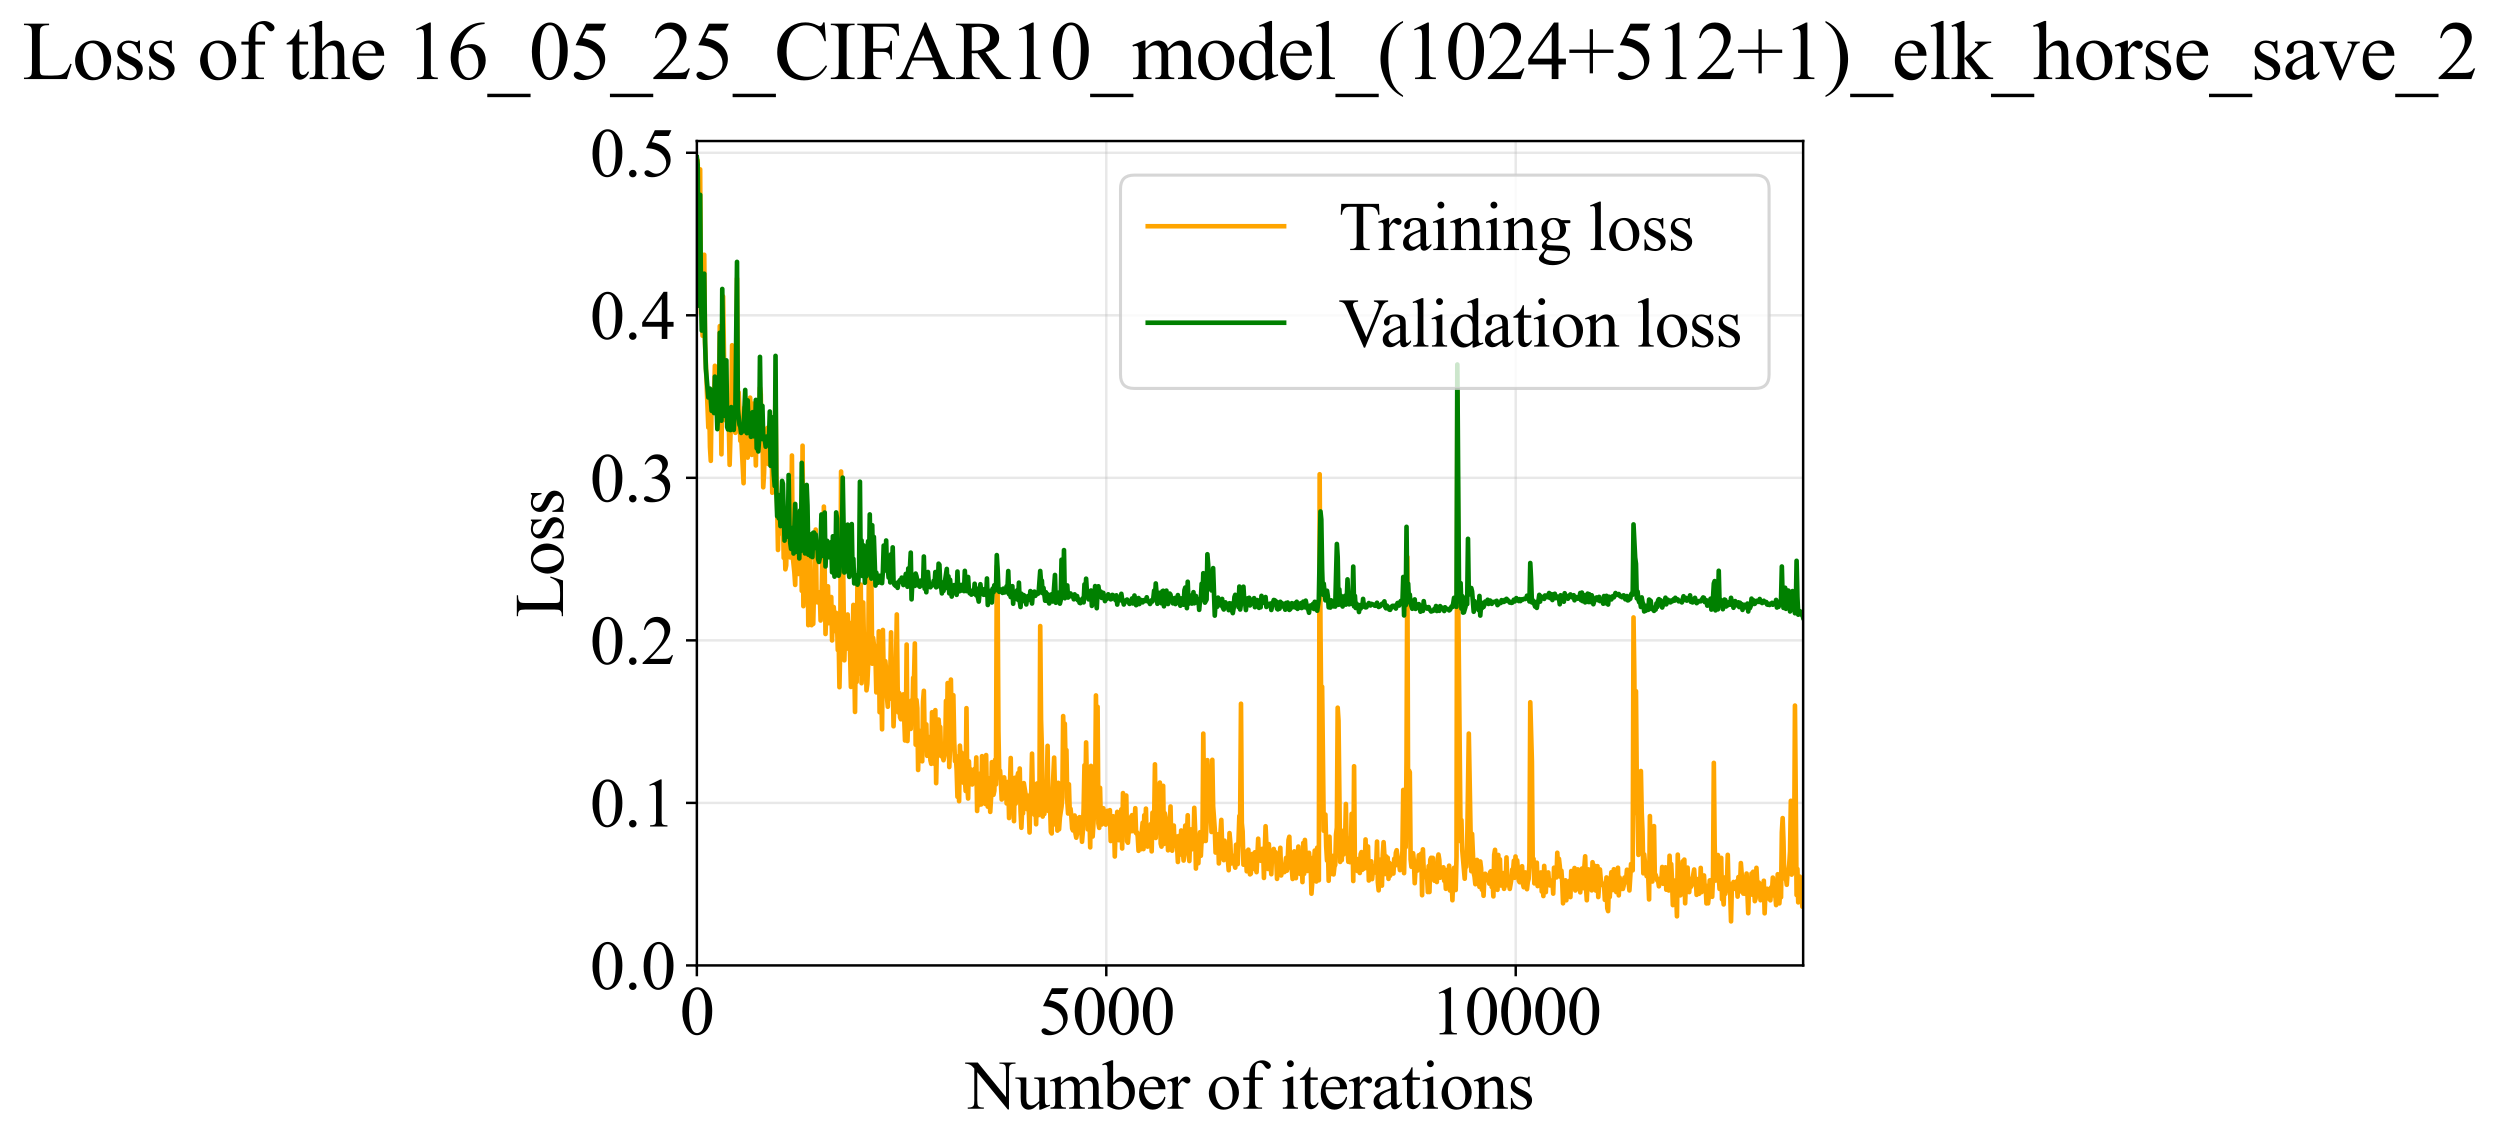 <?xml version="1.0" encoding="utf-8" standalone="no"?>
<!DOCTYPE svg PUBLIC "-//W3C//DTD SVG 1.1//EN"
  "http://www.w3.org/Graphics/SVG/1.1/DTD/svg11.dtd">
<svg xmlns:xlink="http://www.w3.org/1999/xlink" width="807.023pt" height="369.808pt" viewBox="0 0 807.023 369.808" xmlns="http://www.w3.org/2000/svg" version="1.1">
 <defs>
  <style type="text/css">*{stroke-linejoin: round; stroke-linecap: butt}</style>
 </defs>
 <g id="figure_1">
  <g id="patch_1">
   <path d="M -0 369.808 
L 807.023 369.808 
L 807.023 0 
L -0 0 
z
" style="fill: #ffffff"/>
  </g>
  <g id="axes_1">
   <g id="patch_2">
    <path d="M 224.951 311.644 
L 582.071 311.644 
L 582.071 45.532 
L 224.951 45.532 
z
" style="fill: #ffffff"/>
   </g>
   <g id="matplotlib.axis_1">
    <g id="xtick_1">
     <g id="line2d_1">
      <path d="M 224.951 311.644 
L 224.951 45.532 
" clip-path="url(#pb4e99b30b4)" style="fill: none; stroke: #b0b0b0; stroke-opacity: 0.3; stroke-width: 0.8; stroke-linecap: square"/>
     </g>
     <g id="line2d_2">
      <defs>
       <path id="m2548732ecf" d="M 0 0 
L 0 3.5 
" style="stroke: #000000; stroke-width: 0.8"/>
      </defs>
      <g>
       <use xlink:href="#m2548732ecf" x="224.951" y="311.644" style="stroke: #000000; stroke-width: 0.8"/>
      </g>
     </g>
     <g id="text_1">
      <!-- 0 -->
      <g transform="translate(219.451 333.92) scale(0.22 -0.22)">
       <defs>
        <path id="TimesNewRomanPSMT-30" d="M 231 2094 
Q 231 2819 450 3342 
Q 669 3866 1031 4122 
Q 1313 4325 1613 4325 
Q 2100 4325 2488 3828 
Q 2972 3213 2972 2159 
Q 2972 1422 2759 906 
Q 2547 391 2217 158 
Q 1888 -75 1581 -75 
Q 975 -75 572 641 
Q 231 1244 231 2094 
z
M 844 2016 
Q 844 1141 1059 588 
Q 1238 122 1591 122 
Q 1759 122 1940 273 
Q 2122 425 2216 781 
Q 2359 1319 2359 2297 
Q 2359 3022 2209 3506 
Q 2097 3866 1919 4016 
Q 1791 4119 1609 4119 
Q 1397 4119 1231 3928 
Q 1006 3669 925 3112 
Q 844 2556 844 2016 
z
" transform="scale(0.016)"/>
       </defs>
       <use xlink:href="#TimesNewRomanPSMT-30"/>
      </g>
     </g>
    </g>
    <g id="xtick_2">
     <g id="line2d_3">
      <path d="M 357.12 311.644 
L 357.12 45.532 
" clip-path="url(#pb4e99b30b4)" style="fill: none; stroke: #b0b0b0; stroke-opacity: 0.3; stroke-width: 0.8; stroke-linecap: square"/>
     </g>
     <g id="line2d_4">
      <g>
       <use xlink:href="#m2548732ecf" x="357.12" y="311.644" style="stroke: #000000; stroke-width: 0.8"/>
      </g>
     </g>
     <g id="text_2">
      <!-- 5000 -->
      <g transform="translate(335.12 333.92) scale(0.22 -0.22)">
       <defs>
        <path id="TimesNewRomanPSMT-35" d="M 2778 4238 
L 2534 3706 
L 1259 3706 
L 981 3138 
Q 1809 3016 2294 2522 
Q 2709 2097 2709 1522 
Q 2709 1188 2573 903 
Q 2438 619 2231 419 
Q 2025 219 1772 97 
Q 1413 -75 1034 -75 
Q 653 -75 479 54 
Q 306 184 306 341 
Q 306 428 378 495 
Q 450 563 559 563 
Q 641 563 702 538 
Q 763 513 909 409 
Q 1144 247 1384 247 
Q 1750 247 2026 523 
Q 2303 800 2303 1197 
Q 2303 1581 2056 1914 
Q 1809 2247 1375 2428 
Q 1034 2569 447 2591 
L 1259 4238 
L 2778 4238 
z
" transform="scale(0.016)"/>
       </defs>
       <use xlink:href="#TimesNewRomanPSMT-35"/>
       <use xlink:href="#TimesNewRomanPSMT-30" transform="translate(50 0)"/>
       <use xlink:href="#TimesNewRomanPSMT-30" transform="translate(100 0)"/>
       <use xlink:href="#TimesNewRomanPSMT-30" transform="translate(150 0)"/>
      </g>
     </g>
    </g>
    <g id="xtick_3">
     <g id="line2d_5">
      <path d="M 489.289 311.644 
L 489.289 45.532 
" clip-path="url(#pb4e99b30b4)" style="fill: none; stroke: #b0b0b0; stroke-opacity: 0.3; stroke-width: 0.8; stroke-linecap: square"/>
     </g>
     <g id="line2d_6">
      <g>
       <use xlink:href="#m2548732ecf" x="489.289" y="311.644" style="stroke: #000000; stroke-width: 0.8"/>
      </g>
     </g>
     <g id="text_3">
      <!-- 10000 -->
      <g transform="translate(461.789 333.92) scale(0.22 -0.22)">
       <defs>
        <path id="TimesNewRomanPSMT-31" d="M 750 3822 
L 1781 4325 
L 1884 4325 
L 1884 747 
Q 1884 391 1914 303 
Q 1944 216 2037 169 
Q 2131 122 2419 116 
L 2419 0 
L 825 0 
L 825 116 
Q 1125 122 1212 167 
Q 1300 213 1334 289 
Q 1369 366 1369 747 
L 1369 3034 
Q 1369 3497 1338 3628 
Q 1316 3728 1258 3775 
Q 1200 3822 1119 3822 
Q 1003 3822 797 3725 
L 750 3822 
z
" transform="scale(0.016)"/>
       </defs>
       <use xlink:href="#TimesNewRomanPSMT-31"/>
       <use xlink:href="#TimesNewRomanPSMT-30" transform="translate(50 0)"/>
       <use xlink:href="#TimesNewRomanPSMT-30" transform="translate(100 0)"/>
       <use xlink:href="#TimesNewRomanPSMT-30" transform="translate(150 0)"/>
       <use xlink:href="#TimesNewRomanPSMT-30" transform="translate(200 0)"/>
      </g>
     </g>
    </g>
    <g id="text_4">
     <!-- Number of iterations -->
     <g transform="translate(311.869 357.902) scale(0.22 -0.22)">
      <defs>
       <path id="TimesNewRomanPSMT-4e" d="M -84 4238 
L 1066 4238 
L 3656 1059 
L 3656 3503 
Q 3656 3894 3569 3991 
Q 3453 4122 3203 4122 
L 3056 4122 
L 3056 4238 
L 4531 4238 
L 4531 4122 
L 4381 4122 
Q 4113 4122 4000 3959 
Q 3931 3859 3931 3503 
L 3931 -69 
L 3819 -69 
L 1025 3344 
L 1025 734 
Q 1025 344 1109 247 
Q 1228 116 1475 116 
L 1625 116 
L 1625 0 
L 150 0 
L 150 116 
L 297 116 
Q 569 116 681 278 
Q 750 378 750 734 
L 750 3681 
Q 566 3897 470 3965 
Q 375 4034 191 4094 
Q 100 4122 -84 4122 
L -84 4238 
z
" transform="scale(0.016)"/>
       <path id="TimesNewRomanPSMT-75" d="M 2709 2863 
L 2709 1128 
Q 2709 631 2732 520 
Q 2756 409 2807 365 
Q 2859 322 2928 322 
Q 3025 322 3147 375 
L 3191 266 
L 2334 -88 
L 2194 -88 
L 2194 519 
Q 1825 119 1631 15 
Q 1438 -88 1222 -88 
Q 981 -88 804 51 
Q 628 191 559 409 
Q 491 628 491 1028 
L 491 2306 
Q 491 2509 447 2587 
Q 403 2666 317 2708 
Q 231 2750 6 2747 
L 6 2863 
L 1009 2863 
L 1009 947 
Q 1009 547 1148 422 
Q 1288 297 1484 297 
Q 1619 297 1789 381 
Q 1959 466 2194 703 
L 2194 2325 
Q 2194 2569 2105 2655 
Q 2016 2741 1734 2747 
L 1734 2863 
L 2709 2863 
z
" transform="scale(0.016)"/>
       <path id="TimesNewRomanPSMT-6d" d="M 1050 2338 
Q 1363 2650 1419 2697 
Q 1559 2816 1721 2881 
Q 1884 2947 2044 2947 
Q 2313 2947 2506 2790 
Q 2700 2634 2766 2338 
Q 3088 2713 3309 2830 
Q 3531 2947 3766 2947 
Q 3994 2947 4170 2830 
Q 4347 2713 4450 2447 
Q 4519 2266 4519 1878 
L 4519 647 
Q 4519 378 4559 278 
Q 4591 209 4675 161 
Q 4759 113 4950 113 
L 4950 0 
L 3538 0 
L 3538 113 
L 3597 113 
Q 3781 113 3884 184 
Q 3956 234 3988 344 
Q 4000 397 4000 647 
L 4000 1878 
Q 4000 2228 3916 2372 
Q 3794 2572 3525 2572 
Q 3359 2572 3192 2489 
Q 3025 2406 2788 2181 
L 2781 2147 
L 2788 2013 
L 2788 647 
Q 2788 353 2820 281 
Q 2853 209 2943 161 
Q 3034 113 3253 113 
L 3253 0 
L 1806 0 
L 1806 113 
Q 2044 113 2133 169 
Q 2222 225 2256 338 
Q 2272 391 2272 647 
L 2272 1878 
Q 2272 2228 2169 2381 
Q 2031 2581 1784 2581 
Q 1616 2581 1450 2491 
Q 1191 2353 1050 2181 
L 1050 647 
Q 1050 366 1089 281 
Q 1128 197 1204 155 
Q 1281 113 1516 113 
L 1516 0 
L 100 0 
L 100 113 
Q 297 113 375 155 
Q 453 197 493 289 
Q 534 381 534 647 
L 534 1741 
Q 534 2213 506 2350 
Q 484 2453 437 2492 
Q 391 2531 309 2531 
Q 222 2531 100 2484 
L 53 2597 
L 916 2947 
L 1050 2947 
L 1050 2338 
z
" transform="scale(0.016)"/>
       <path id="TimesNewRomanPSMT-62" d="M 984 2369 
Q 1400 2947 1881 2947 
Q 2322 2947 2650 2570 
Q 2978 2194 2978 1541 
Q 2978 778 2472 313 
Q 2038 -88 1503 -88 
Q 1253 -88 995 3 
Q 738 94 469 275 
L 469 3241 
Q 469 3728 445 3840 
Q 422 3953 372 3993 
Q 322 4034 247 4034 
Q 159 4034 28 3984 
L -16 4094 
L 844 4444 
L 984 4444 
L 984 2369 
z
M 984 2169 
L 984 456 
Q 1144 300 1314 220 
Q 1484 141 1663 141 
Q 1947 141 2192 453 
Q 2438 766 2438 1363 
Q 2438 1913 2192 2208 
Q 1947 2503 1634 2503 
Q 1469 2503 1303 2419 
Q 1178 2356 984 2169 
z
" transform="scale(0.016)"/>
       <path id="TimesNewRomanPSMT-65" d="M 681 1784 
Q 678 1147 991 784 
Q 1303 422 1725 422 
Q 2006 422 2214 576 
Q 2422 731 2563 1106 
L 2659 1044 
Q 2594 616 2278 264 
Q 1963 -88 1488 -88 
Q 972 -88 605 314 
Q 238 716 238 1394 
Q 238 2128 614 2539 
Q 991 2950 1559 2950 
Q 2041 2950 2350 2633 
Q 2659 2316 2659 1784 
L 681 1784 
z
M 681 1966 
L 2006 1966 
Q 1991 2241 1941 2353 
Q 1863 2528 1708 2628 
Q 1553 2728 1384 2728 
Q 1125 2728 920 2526 
Q 716 2325 681 1966 
z
" transform="scale(0.016)"/>
       <path id="TimesNewRomanPSMT-72" d="M 1038 2947 
L 1038 2303 
Q 1397 2947 1775 2947 
Q 1947 2947 2059 2842 
Q 2172 2738 2172 2600 
Q 2172 2478 2090 2393 
Q 2009 2309 1897 2309 
Q 1788 2309 1652 2417 
Q 1516 2525 1450 2525 
Q 1394 2525 1328 2463 
Q 1188 2334 1038 2041 
L 1038 669 
Q 1038 431 1097 309 
Q 1138 225 1241 169 
Q 1344 113 1538 113 
L 1538 0 
L 72 0 
L 72 113 
Q 291 113 397 181 
Q 475 231 506 341 
Q 522 394 522 644 
L 522 1753 
Q 522 2253 501 2348 
Q 481 2444 426 2487 
Q 372 2531 291 2531 
Q 194 2531 72 2484 
L 41 2597 
L 906 2947 
L 1038 2947 
z
" transform="scale(0.016)"/>
       <path id="TimesNewRomanPSMT-20" transform="scale(0.016)"/>
       <path id="TimesNewRomanPSMT-6f" d="M 1600 2947 
Q 2250 2947 2644 2453 
Q 2978 2031 2978 1484 
Q 2978 1100 2793 706 
Q 2609 313 2286 112 
Q 1963 -88 1566 -88 
Q 919 -88 538 428 
Q 216 863 216 1403 
Q 216 1797 411 2186 
Q 606 2575 925 2761 
Q 1244 2947 1600 2947 
z
M 1503 2744 
Q 1338 2744 1170 2645 
Q 1003 2547 900 2300 
Q 797 2053 797 1666 
Q 797 1041 1045 587 
Q 1294 134 1700 134 
Q 2003 134 2200 384 
Q 2397 634 2397 1244 
Q 2397 2006 2069 2444 
Q 1847 2744 1503 2744 
z
" transform="scale(0.016)"/>
       <path id="TimesNewRomanPSMT-66" d="M 1319 2638 
L 1319 756 
Q 1319 356 1406 250 
Q 1522 113 1716 113 
L 1975 113 
L 1975 0 
L 266 0 
L 266 113 
L 394 113 
Q 519 113 622 175 
Q 725 238 764 344 
Q 803 450 803 756 
L 803 2638 
L 247 2638 
L 247 2863 
L 803 2863 
L 803 3050 
Q 803 3478 940 3775 
Q 1078 4072 1361 4255 
Q 1644 4438 1997 4438 
Q 2325 4438 2600 4225 
Q 2781 4084 2781 3909 
Q 2781 3816 2700 3733 
Q 2619 3650 2525 3650 
Q 2453 3650 2373 3701 
Q 2294 3753 2178 3923 
Q 2063 4094 1966 4153 
Q 1869 4213 1750 4213 
Q 1606 4213 1506 4136 
Q 1406 4059 1362 3898 
Q 1319 3738 1319 3069 
L 1319 2863 
L 2056 2863 
L 2056 2638 
L 1319 2638 
z
" transform="scale(0.016)"/>
       <path id="TimesNewRomanPSMT-69" d="M 928 4444 
Q 1059 4444 1151 4351 
Q 1244 4259 1244 4128 
Q 1244 3997 1151 3903 
Q 1059 3809 928 3809 
Q 797 3809 703 3903 
Q 609 3997 609 4128 
Q 609 4259 701 4351 
Q 794 4444 928 4444 
z
M 1188 2947 
L 1188 647 
Q 1188 378 1227 289 
Q 1266 200 1342 156 
Q 1419 113 1622 113 
L 1622 0 
L 231 0 
L 231 113 
Q 441 113 512 153 
Q 584 194 626 287 
Q 669 381 669 647 
L 669 1750 
Q 669 2216 641 2353 
Q 619 2453 572 2492 
Q 525 2531 444 2531 
Q 356 2531 231 2484 
L 188 2597 
L 1050 2947 
L 1188 2947 
z
" transform="scale(0.016)"/>
       <path id="TimesNewRomanPSMT-74" d="M 1031 3803 
L 1031 2863 
L 1700 2863 
L 1700 2644 
L 1031 2644 
L 1031 788 
Q 1031 509 1111 412 
Q 1191 316 1316 316 
Q 1419 316 1516 380 
Q 1613 444 1666 569 
L 1788 569 
Q 1678 263 1478 108 
Q 1278 -47 1066 -47 
Q 922 -47 784 33 
Q 647 113 581 261 
Q 516 409 516 719 
L 516 2644 
L 63 2644 
L 63 2747 
Q 234 2816 414 2980 
Q 594 3144 734 3369 
Q 806 3488 934 3803 
L 1031 3803 
z
" transform="scale(0.016)"/>
       <path id="TimesNewRomanPSMT-61" d="M 1822 413 
Q 1381 72 1269 19 
Q 1100 -59 909 -59 
Q 613 -59 420 144 
Q 228 347 228 678 
Q 228 888 322 1041 
Q 450 1253 767 1440 
Q 1084 1628 1822 1897 
L 1822 2009 
Q 1822 2438 1686 2597 
Q 1550 2756 1291 2756 
Q 1094 2756 978 2650 
Q 859 2544 859 2406 
L 866 2225 
Q 866 2081 792 2003 
Q 719 1925 600 1925 
Q 484 1925 411 2006 
Q 338 2088 338 2228 
Q 338 2497 613 2722 
Q 888 2947 1384 2947 
Q 1766 2947 2009 2819 
Q 2194 2722 2281 2516 
Q 2338 2381 2338 1966 
L 2338 994 
Q 2338 584 2353 492 
Q 2369 400 2405 369 
Q 2441 338 2488 338 
Q 2538 338 2575 359 
Q 2641 400 2828 588 
L 2828 413 
Q 2478 -56 2159 -56 
Q 2006 -56 1915 50 
Q 1825 156 1822 413 
z
M 1822 616 
L 1822 1706 
Q 1350 1519 1213 1441 
Q 966 1303 859 1153 
Q 753 1003 753 825 
Q 753 600 887 451 
Q 1022 303 1197 303 
Q 1434 303 1822 616 
z
" transform="scale(0.016)"/>
       <path id="TimesNewRomanPSMT-6e" d="M 1034 2341 
Q 1538 2947 1994 2947 
Q 2228 2947 2397 2830 
Q 2566 2713 2666 2444 
Q 2734 2256 2734 1869 
L 2734 647 
Q 2734 375 2778 278 
Q 2813 200 2889 156 
Q 2966 113 3172 113 
L 3172 0 
L 1756 0 
L 1756 113 
L 1816 113 
Q 2016 113 2095 173 
Q 2175 234 2206 353 
Q 2219 400 2219 647 
L 2219 1819 
Q 2219 2209 2117 2386 
Q 2016 2563 1775 2563 
Q 1403 2563 1034 2156 
L 1034 647 
Q 1034 356 1069 288 
Q 1113 197 1189 155 
Q 1266 113 1500 113 
L 1500 0 
L 84 0 
L 84 113 
L 147 113 
Q 366 113 442 223 
Q 519 334 519 647 
L 519 1709 
Q 519 2225 495 2337 
Q 472 2450 423 2490 
Q 375 2531 294 2531 
Q 206 2531 84 2484 
L 38 2597 
L 900 2947 
L 1034 2947 
L 1034 2341 
z
" transform="scale(0.016)"/>
       <path id="TimesNewRomanPSMT-73" d="M 2050 2947 
L 2050 1972 
L 1947 1972 
Q 1828 2431 1642 2597 
Q 1456 2763 1169 2763 
Q 950 2763 815 2647 
Q 681 2531 681 2391 
Q 681 2216 781 2091 
Q 878 1963 1175 1819 
L 1631 1597 
Q 2266 1288 2266 781 
Q 2266 391 1970 151 
Q 1675 -88 1309 -88 
Q 1047 -88 709 6 
Q 606 38 541 38 
Q 469 38 428 -44 
L 325 -44 
L 325 978 
L 428 978 
Q 516 541 762 319 
Q 1009 97 1316 97 
Q 1531 97 1667 223 
Q 1803 350 1803 528 
Q 1803 744 1651 891 
Q 1500 1038 1047 1263 
Q 594 1488 453 1669 
Q 313 1847 313 2119 
Q 313 2472 555 2709 
Q 797 2947 1181 2947 
Q 1350 2947 1591 2875 
Q 1750 2828 1803 2828 
Q 1853 2828 1881 2850 
Q 1909 2872 1947 2947 
L 2050 2947 
z
" transform="scale(0.016)"/>
      </defs>
      <use xlink:href="#TimesNewRomanPSMT-4e"/>
      <use xlink:href="#TimesNewRomanPSMT-75" transform="translate(72.217 0)"/>
      <use xlink:href="#TimesNewRomanPSMT-6d" transform="translate(122.217 0)"/>
      <use xlink:href="#TimesNewRomanPSMT-62" transform="translate(200 0)"/>
      <use xlink:href="#TimesNewRomanPSMT-65" transform="translate(250 0)"/>
      <use xlink:href="#TimesNewRomanPSMT-72" transform="translate(294.385 0)"/>
      <use xlink:href="#TimesNewRomanPSMT-20" transform="translate(327.686 0)"/>
      <use xlink:href="#TimesNewRomanPSMT-6f" transform="translate(352.686 0)"/>
      <use xlink:href="#TimesNewRomanPSMT-66" transform="translate(402.686 0)"/>
      <use xlink:href="#TimesNewRomanPSMT-20" transform="translate(435.986 0)"/>
      <use xlink:href="#TimesNewRomanPSMT-69" transform="translate(460.986 0)"/>
      <use xlink:href="#TimesNewRomanPSMT-74" transform="translate(488.77 0)"/>
      <use xlink:href="#TimesNewRomanPSMT-65" transform="translate(516.553 0)"/>
      <use xlink:href="#TimesNewRomanPSMT-72" transform="translate(560.938 0)"/>
      <use xlink:href="#TimesNewRomanPSMT-61" transform="translate(594.238 0)"/>
      <use xlink:href="#TimesNewRomanPSMT-74" transform="translate(638.623 0)"/>
      <use xlink:href="#TimesNewRomanPSMT-69" transform="translate(666.406 0)"/>
      <use xlink:href="#TimesNewRomanPSMT-6f" transform="translate(694.189 0)"/>
      <use xlink:href="#TimesNewRomanPSMT-6e" transform="translate(744.189 0)"/>
      <use xlink:href="#TimesNewRomanPSMT-73" transform="translate(794.189 0)"/>
     </g>
    </g>
   </g>
   <g id="matplotlib.axis_2">
    <g id="ytick_1">
     <g id="line2d_7">
      <path d="M 224.951 311.644 
L 582.071 311.644 
" clip-path="url(#pb4e99b30b4)" style="fill: none; stroke: #b0b0b0; stroke-opacity: 0.3; stroke-width: 0.8; stroke-linecap: square"/>
     </g>
     <g id="line2d_8">
      <defs>
       <path id="m424dd76bab" d="M 0 0 
L -3.5 0 
" style="stroke: #000000; stroke-width: 0.8"/>
      </defs>
      <g>
       <use xlink:href="#m424dd76bab" x="224.951" y="311.644" style="stroke: #000000; stroke-width: 0.8"/>
      </g>
     </g>
     <g id="text_5">
      <!-- 0.0 -->
      <g transform="translate(190.451 319.282) scale(0.22 -0.22)">
       <defs>
        <path id="TimesNewRomanPSMT-2e" d="M 800 606 
Q 947 606 1047 504 
Q 1147 403 1147 259 
Q 1147 116 1045 14 
Q 944 -88 800 -88 
Q 656 -88 554 14 
Q 453 116 453 259 
Q 453 406 554 506 
Q 656 606 800 606 
z
" transform="scale(0.016)"/>
       </defs>
       <use xlink:href="#TimesNewRomanPSMT-30"/>
       <use xlink:href="#TimesNewRomanPSMT-2e" transform="translate(50 0)"/>
       <use xlink:href="#TimesNewRomanPSMT-30" transform="translate(75 0)"/>
      </g>
     </g>
    </g>
    <g id="ytick_2">
     <g id="line2d_9">
      <path d="M 224.951 259.176 
L 582.071 259.176 
" clip-path="url(#pb4e99b30b4)" style="fill: none; stroke: #b0b0b0; stroke-opacity: 0.3; stroke-width: 0.8; stroke-linecap: square"/>
     </g>
     <g id="line2d_10">
      <g>
       <use xlink:href="#m424dd76bab" x="224.951" y="259.176" style="stroke: #000000; stroke-width: 0.8"/>
      </g>
     </g>
     <g id="text_6">
      <!-- 0.1 -->
      <g transform="translate(190.451 266.814) scale(0.22 -0.22)">
       <use xlink:href="#TimesNewRomanPSMT-30"/>
       <use xlink:href="#TimesNewRomanPSMT-2e" transform="translate(50 0)"/>
       <use xlink:href="#TimesNewRomanPSMT-31" transform="translate(75 0)"/>
      </g>
     </g>
    </g>
    <g id="ytick_3">
     <g id="line2d_11">
      <path d="M 224.951 206.709 
L 582.071 206.709 
" clip-path="url(#pb4e99b30b4)" style="fill: none; stroke: #b0b0b0; stroke-opacity: 0.3; stroke-width: 0.8; stroke-linecap: square"/>
     </g>
     <g id="line2d_12">
      <g>
       <use xlink:href="#m424dd76bab" x="224.951" y="206.709" style="stroke: #000000; stroke-width: 0.8"/>
      </g>
     </g>
     <g id="text_7">
      <!-- 0.2 -->
      <g transform="translate(190.451 214.347) scale(0.22 -0.22)">
       <defs>
        <path id="TimesNewRomanPSMT-32" d="M 2934 816 
L 2638 0 
L 138 0 
L 138 116 
Q 1241 1122 1691 1759 
Q 2141 2397 2141 2925 
Q 2141 3328 1894 3587 
Q 1647 3847 1303 3847 
Q 991 3847 742 3664 
Q 494 3481 375 3128 
L 259 3128 
Q 338 3706 661 4015 
Q 984 4325 1469 4325 
Q 1984 4325 2329 3994 
Q 2675 3663 2675 3213 
Q 2675 2891 2525 2569 
Q 2294 2063 1775 1497 
Q 997 647 803 472 
L 1909 472 
Q 2247 472 2383 497 
Q 2519 522 2628 598 
Q 2738 675 2819 816 
L 2934 816 
z
" transform="scale(0.016)"/>
       </defs>
       <use xlink:href="#TimesNewRomanPSMT-30"/>
       <use xlink:href="#TimesNewRomanPSMT-2e" transform="translate(50 0)"/>
       <use xlink:href="#TimesNewRomanPSMT-32" transform="translate(75 0)"/>
      </g>
     </g>
    </g>
    <g id="ytick_4">
     <g id="line2d_13">
      <path d="M 224.951 154.242 
L 582.071 154.242 
" clip-path="url(#pb4e99b30b4)" style="fill: none; stroke: #b0b0b0; stroke-opacity: 0.3; stroke-width: 0.8; stroke-linecap: square"/>
     </g>
     <g id="line2d_14">
      <g>
       <use xlink:href="#m424dd76bab" x="224.951" y="154.242" style="stroke: #000000; stroke-width: 0.8"/>
      </g>
     </g>
     <g id="text_8">
      <!-- 0.3 -->
      <g transform="translate(190.451 161.88) scale(0.22 -0.22)">
       <defs>
        <path id="TimesNewRomanPSMT-33" d="M 325 3431 
Q 506 3859 782 4092 
Q 1059 4325 1472 4325 
Q 1981 4325 2253 3994 
Q 2459 3747 2459 3466 
Q 2459 3003 1878 2509 
Q 2269 2356 2469 2072 
Q 2669 1788 2669 1403 
Q 2669 853 2319 450 
Q 1863 -75 997 -75 
Q 569 -75 414 31 
Q 259 138 259 259 
Q 259 350 332 419 
Q 406 488 509 488 
Q 588 488 669 463 
Q 722 447 909 348 
Q 1097 250 1169 231 
Q 1284 197 1416 197 
Q 1734 197 1970 444 
Q 2206 691 2206 1028 
Q 2206 1275 2097 1509 
Q 2016 1684 1919 1775 
Q 1784 1900 1550 2001 
Q 1316 2103 1072 2103 
L 972 2103 
L 972 2197 
Q 1219 2228 1467 2375 
Q 1716 2522 1828 2728 
Q 1941 2934 1941 3181 
Q 1941 3503 1739 3701 
Q 1538 3900 1238 3900 
Q 753 3900 428 3381 
L 325 3431 
z
" transform="scale(0.016)"/>
       </defs>
       <use xlink:href="#TimesNewRomanPSMT-30"/>
       <use xlink:href="#TimesNewRomanPSMT-2e" transform="translate(50 0)"/>
       <use xlink:href="#TimesNewRomanPSMT-33" transform="translate(75 0)"/>
      </g>
     </g>
    </g>
    <g id="ytick_5">
     <g id="line2d_15">
      <path d="M 224.951 101.774 
L 582.071 101.774 
" clip-path="url(#pb4e99b30b4)" style="fill: none; stroke: #b0b0b0; stroke-opacity: 0.3; stroke-width: 0.8; stroke-linecap: square"/>
     </g>
     <g id="line2d_16">
      <g>
       <use xlink:href="#m424dd76bab" x="224.951" y="101.774" style="stroke: #000000; stroke-width: 0.8"/>
      </g>
     </g>
     <g id="text_9">
      <!-- 0.4 -->
      <g transform="translate(190.451 109.412) scale(0.22 -0.22)">
       <defs>
        <path id="TimesNewRomanPSMT-34" d="M 2978 1563 
L 2978 1119 
L 2409 1119 
L 2409 0 
L 1894 0 
L 1894 1119 
L 100 1119 
L 100 1519 
L 2066 4325 
L 2409 4325 
L 2409 1563 
L 2978 1563 
z
M 1894 1563 
L 1894 3666 
L 406 1563 
L 1894 1563 
z
" transform="scale(0.016)"/>
       </defs>
       <use xlink:href="#TimesNewRomanPSMT-30"/>
       <use xlink:href="#TimesNewRomanPSMT-2e" transform="translate(50 0)"/>
       <use xlink:href="#TimesNewRomanPSMT-34" transform="translate(75 0)"/>
      </g>
     </g>
    </g>
    <g id="ytick_6">
     <g id="line2d_17">
      <path d="M 224.951 49.307 
L 582.071 49.307 
" clip-path="url(#pb4e99b30b4)" style="fill: none; stroke: #b0b0b0; stroke-opacity: 0.3; stroke-width: 0.8; stroke-linecap: square"/>
     </g>
     <g id="line2d_18">
      <g>
       <use xlink:href="#m424dd76bab" x="224.951" y="49.307" style="stroke: #000000; stroke-width: 0.8"/>
      </g>
     </g>
     <g id="text_10">
      <!-- 0.5 -->
      <g transform="translate(190.451 56.945) scale(0.22 -0.22)">
       <use xlink:href="#TimesNewRomanPSMT-30"/>
       <use xlink:href="#TimesNewRomanPSMT-2e" transform="translate(50 0)"/>
       <use xlink:href="#TimesNewRomanPSMT-35" transform="translate(75 0)"/>
      </g>
     </g>
    </g>
    <g id="text_11">
     <!-- Loss -->
     <g transform="translate(181.745 199.369) rotate(-90) scale(0.22 -0.22)">
      <defs>
       <path id="TimesNewRomanPSMT-4c" d="M 3669 1172 
L 3772 1150 
L 3409 0 
L 128 0 
L 128 116 
L 288 116 
Q 556 116 672 291 
Q 738 391 738 753 
L 738 3488 
Q 738 3884 650 3984 
Q 528 4122 288 4122 
L 128 4122 
L 128 4238 
L 2047 4238 
L 2047 4122 
Q 1709 4125 1573 4059 
Q 1438 3994 1388 3894 
Q 1338 3794 1338 3416 
L 1338 753 
Q 1338 494 1388 397 
Q 1425 331 1503 300 
Q 1581 269 1991 269 
L 2300 269 
Q 2788 269 2984 341 
Q 3181 413 3343 595 
Q 3506 778 3669 1172 
z
" transform="scale(0.016)"/>
      </defs>
      <use xlink:href="#TimesNewRomanPSMT-4c"/>
      <use xlink:href="#TimesNewRomanPSMT-6f" transform="translate(61.084 0)"/>
      <use xlink:href="#TimesNewRomanPSMT-73" transform="translate(111.084 0)"/>
      <use xlink:href="#TimesNewRomanPSMT-73" transform="translate(150 0)"/>
     </g>
    </g>
   </g>
   <g id="line2d_19">
    <path d="M 224.951 57.292 
L 225.216 51.821 
L 225.481 87.815 
L 225.745 88.915 
L 226.01 54.671 
L 226.274 101.158 
L 226.539 99.347 
L 226.803 108.383 
L 227.332 82.234 
L 227.597 110.758 
L 228.655 138.008 
L 228.919 129.261 
L 229.184 144.293 
L 229.449 148.764 
L 229.713 129.616 
L 229.978 132.505 
L 230.242 129.326 
L 230.507 128.862 
L 230.771 118.084 
L 231.036 120.883 
L 231.3 128.473 
L 231.565 131.015 
L 231.829 135.605 
L 232.094 129.781 
L 232.358 105.264 
L 232.887 146.65 
L 233.417 95.698 
L 233.946 130.277 
L 234.21 132.573 
L 234.475 135.875 
L 234.739 130.329 
L 235.268 136.579 
L 235.533 150.061 
L 236.062 130.961 
L 236.326 111.452 
L 236.591 137.011 
L 236.855 133.743 
L 237.12 133.735 
L 237.385 139.715 
L 237.649 124.884 
L 237.914 89.902 
L 238.178 129.997 
L 238.443 126.67 
L 238.707 132.576 
L 238.972 142.292 
L 239.236 140.291 
L 240.03 155.982 
L 240.294 131.568 
L 240.559 134.616 
L 240.823 147.553 
L 241.088 139.646 
L 241.353 147.727 
L 241.617 132.927 
L 241.882 141.144 
L 242.146 128.365 
L 242.411 134.618 
L 242.675 146.839 
L 242.94 136.192 
L 243.204 130.297 
L 243.469 137.326 
L 243.733 139.343 
L 243.998 150.255 
L 244.262 132.638 
L 244.527 141.596 
L 244.791 139.204 
L 245.056 134.008 
L 245.321 125.2 
L 245.585 127.258 
L 245.85 142.334 
L 246.114 139.153 
L 246.379 157.302 
L 246.643 152.708 
L 246.908 140.922 
L 247.172 149.662 
L 247.437 147.002 
L 247.701 138.141 
L 247.966 149.74 
L 248.23 143.12 
L 248.495 150.004 
L 248.759 149.965 
L 249.024 135.037 
L 249.289 159.052 
L 249.553 155.282 
L 249.818 145.999 
L 250.082 143.413 
L 250.347 126.112 
L 250.611 152.505 
L 250.876 162.735 
L 251.14 177.534 
L 251.405 164.426 
L 251.669 159.864 
L 252.198 172.206 
L 252.463 170.982 
L 252.727 166.815 
L 252.992 180.07 
L 253.257 173.191 
L 253.521 183.776 
L 253.786 182.54 
L 254.05 171.22 
L 254.315 165.186 
L 254.579 163.122 
L 254.844 178.498 
L 255.108 179.939 
L 255.373 176.698 
L 255.637 147.045 
L 255.902 179.622 
L 256.431 184.782 
L 256.695 188.81 
L 256.96 176.42 
L 257.225 178 
L 257.754 185.279 
L 258.018 183.384 
L 258.283 184.952 
L 258.547 169.85 
L 258.812 190.726 
L 259.076 143.873 
L 259.341 195.678 
L 259.605 184.136 
L 259.87 182.232 
L 260.134 192.945 
L 260.399 189.781 
L 260.663 172.354 
L 260.928 201.807 
L 261.193 194.882 
L 261.457 174.224 
L 261.722 196.781 
L 261.986 201.812 
L 262.251 193.955 
L 262.515 201.397 
L 262.78 189.681 
L 263.044 185.6 
L 263.309 170.942 
L 263.573 191.083 
L 263.838 194.439 
L 264.102 191.316 
L 264.367 193.956 
L 264.631 191.157 
L 264.896 200.308 
L 265.161 195.742 
L 265.425 181.902 
L 265.69 197.076 
L 265.954 163.534 
L 266.483 204.658 
L 266.748 197.509 
L 267.012 197.34 
L 267.277 189.27 
L 267.541 201.163 
L 267.806 193.818 
L 268.07 197.683 
L 268.335 192.725 
L 268.599 206.738 
L 268.864 197.745 
L 269.129 195.96 
L 269.658 203.735 
L 269.922 197.838 
L 270.187 200.694 
L 270.451 209.855 
L 270.716 204.843 
L 270.98 221.833 
L 271.245 208.197 
L 271.509 152.21 
L 271.774 185.273 
L 272.038 172.769 
L 272.567 213.157 
L 272.832 202.502 
L 273.097 208.569 
L 273.361 209.392 
L 273.626 198.364 
L 273.89 205.741 
L 274.155 201.029 
L 274.684 221.747 
L 274.948 216.177 
L 275.213 207.731 
L 275.477 195.262 
L 276.006 229.818 
L 276.271 206.147 
L 276.535 220.139 
L 276.8 185.699 
L 277.065 217.494 
L 277.594 202.558 
L 277.858 188.716 
L 278.123 220.545 
L 278.387 214.501 
L 278.652 194.487 
L 278.916 209.596 
L 279.181 218.311 
L 279.445 204.818 
L 279.71 222.843 
L 279.974 220.766 
L 280.239 214.841 
L 280.503 183.856 
L 280.768 180.234 
L 281.033 195.224 
L 281.297 188.219 
L 281.562 214.25 
L 281.826 205.883 
L 282.091 208.016 
L 282.355 212.304 
L 282.62 212.347 
L 282.884 223.506 
L 283.149 208.597 
L 283.413 223.242 
L 283.678 203.791 
L 283.942 229.911 
L 284.207 226.349 
L 284.471 220.59 
L 284.736 235.43 
L 285.001 203.356 
L 285.265 217.916 
L 285.53 214.353 
L 285.794 213.444 
L 286.059 216.417 
L 286.323 225.146 
L 286.588 228.14 
L 286.852 217.507 
L 287.117 225.626 
L 287.381 217.514 
L 287.646 204.13 
L 287.91 222.973 
L 288.175 217.592 
L 288.439 234.445 
L 289.233 213.907 
L 289.498 198.353 
L 289.762 221.507 
L 290.027 229.987 
L 290.291 223.74 
L 290.556 231.547 
L 290.82 232.186 
L 291.085 228.734 
L 291.349 229.962 
L 291.614 224.142 
L 292.143 239.035 
L 292.407 236.826 
L 292.672 208.066 
L 292.937 239.212 
L 293.201 231.083 
L 293.466 234.893 
L 293.73 233.99 
L 293.995 235.301 
L 294.259 226.079 
L 294.524 231.201 
L 294.788 218.77 
L 295.053 219.374 
L 295.317 207.706 
L 295.582 240.392 
L 295.846 225.943 
L 296.111 228.612 
L 296.375 248.555 
L 296.64 235.843 
L 296.905 244.75 
L 297.169 238.369 
L 297.434 235.874 
L 297.698 245.75 
L 297.963 226.469 
L 298.227 222.999 
L 298.492 238.187 
L 298.756 238.657 
L 299.021 233.838 
L 299.285 243.988 
L 299.55 238.842 
L 299.814 241.263 
L 300.079 237.928 
L 300.343 245.418 
L 300.608 246.574 
L 300.873 229.917 
L 301.137 242.941 
L 301.402 238.785 
L 301.666 246.599 
L 301.931 229.243 
L 302.195 252.807 
L 302.46 240.178 
L 302.724 242.119 
L 302.989 232.273 
L 303.253 235.916 
L 303.518 234.677 
L 303.782 244.071 
L 304.047 243.06 
L 304.576 245.406 
L 305.105 242.837 
L 305.37 226.241 
L 305.634 242.034 
L 305.899 220.498 
L 306.163 228.38 
L 306.428 247.602 
L 306.692 241.329 
L 306.957 219.376 
L 307.221 235.819 
L 307.486 228.438 
L 307.75 224.423 
L 308.015 238.997 
L 308.279 245.699 
L 308.544 244.01 
L 308.809 248.479 
L 309.073 257.213 
L 309.338 248.024 
L 309.602 258.631 
L 309.867 240.703 
L 310.131 246.155 
L 310.396 242.962 
L 310.66 246.208 
L 310.925 252.635 
L 311.189 246.546 
L 311.718 255.335 
L 311.983 228.593 
L 312.247 253.397 
L 312.512 257.767 
L 312.777 245.764 
L 313.041 251.846 
L 313.306 248.323 
L 313.57 250.004 
L 313.835 253.237 
L 314.099 251.266 
L 314.364 250.573 
L 314.628 248.168 
L 314.893 251.545 
L 315.157 244.515 
L 315.422 261.788 
L 315.686 252.898 
L 315.951 259.935 
L 316.215 253.034 
L 316.48 249.668 
L 316.745 259.677 
L 317.009 244.098 
L 317.274 258.638 
L 317.538 258.296 
L 317.803 253.008 
L 318.067 259.522 
L 318.332 243.746 
L 318.596 257.937 
L 318.861 260.399 
L 319.125 251.237 
L 319.39 255.121 
L 319.654 262.081 
L 319.919 257.58 
L 320.183 246.043 
L 320.448 255.059 
L 320.713 256.557 
L 320.977 255.29 
L 321.242 245.229 
L 321.506 253.233 
L 321.771 182.804 
L 322.035 191.42 
L 322.3 235.912 
L 322.564 250.947 
L 322.829 248.807 
L 323.093 252.459 
L 323.358 258.087 
L 323.622 257.655 
L 323.887 256.305 
L 324.151 250.945 
L 324.416 253.791 
L 324.681 252.739 
L 324.945 259.352 
L 325.21 252.734 
L 325.474 252.374 
L 325.739 264.078 
L 326.268 244.691 
L 326.532 261.398 
L 326.797 256.662 
L 327.061 254.855 
L 327.326 265.077 
L 327.59 251.089 
L 327.855 259.448 
L 328.119 257.826 
L 328.384 250.962 
L 328.649 249.565 
L 328.913 252.33 
L 329.178 248.083 
L 329.442 261.817 
L 329.707 267.221 
L 329.971 261.3 
L 330.236 262.588 
L 330.5 252.799 
L 331.029 256.19 
L 331.294 256.778 
L 331.558 261.213 
L 331.823 259.298 
L 332.087 260.96 
L 332.352 268.742 
L 332.617 256.474 
L 332.881 256.006 
L 333.146 243.283 
L 333.41 256.37 
L 333.675 254.101 
L 333.939 263.039 
L 334.204 258.605 
L 334.468 266.081 
L 334.733 252.927 
L 334.997 261.481 
L 335.262 263.128 
L 335.526 260.921 
L 335.791 202.102 
L 336.055 232.267 
L 336.32 241.457 
L 336.585 263.596 
L 336.849 255.174 
L 337.114 262.768 
L 337.378 259.242 
L 337.643 259.894 
L 337.907 253.749 
L 338.172 240.766 
L 338.436 261.79 
L 338.701 257.662 
L 338.965 260.074 
L 339.23 268.567 
L 339.494 269.037 
L 339.759 256.206 
L 340.288 244.567 
L 340.817 266.212 
L 341.082 258.093 
L 341.346 268.128 
L 341.611 252.711 
L 341.875 267.703 
L 342.14 263.889 
L 342.669 260.432 
L 342.933 257.377 
L 343.198 231.161 
L 343.462 243.412 
L 343.727 233.618 
L 343.991 247.989 
L 344.256 242.122 
L 344.521 258.541 
L 344.785 262.616 
L 345.05 253.175 
L 345.314 262.063 
L 345.579 261.086 
L 345.843 263.554 
L 346.108 267.474 
L 346.372 268.077 
L 346.637 263.701 
L 346.901 263.254 
L 347.166 269.014 
L 347.43 270.413 
L 347.695 269.02 
L 348.224 264.011 
L 348.489 263.788 
L 348.753 263.896 
L 349.282 271.727 
L 349.547 268.423 
L 349.811 260.855 
L 350.076 247.043 
L 350.34 258.043 
L 350.605 239.658 
L 351.134 267.728 
L 351.663 262.632 
L 351.927 273.538 
L 352.192 247.244 
L 352.721 270.029 
L 353.515 256.712 
L 353.779 224.49 
L 354.044 252.053 
L 354.308 228.156 
L 354.573 265.834 
L 354.837 267.247 
L 355.102 254.317 
L 355.366 265.312 
L 355.631 266.159 
L 355.895 265.596 
L 356.16 260.909 
L 356.689 265.242 
L 356.954 266.2 
L 357.218 263.211 
L 357.483 261.735 
L 357.747 264.805 
L 358.012 265.214 
L 358.276 261.522 
L 358.541 271.493 
L 358.805 269.825 
L 359.334 263.496 
L 359.599 264.614 
L 359.863 276.48 
L 360.128 267.653 
L 360.393 265.433 
L 360.657 262.075 
L 361.186 271.218 
L 361.451 264.935 
L 361.715 265.613 
L 361.98 261.245 
L 362.244 273.9 
L 362.509 256.021 
L 362.773 259.844 
L 363.038 266.169 
L 363.302 268.286 
L 363.567 256.802 
L 363.831 271.598 
L 364.096 272.039 
L 364.625 265.336 
L 364.89 268.399 
L 365.154 263.582 
L 365.419 263.146 
L 365.683 268.292 
L 365.948 265.672 
L 366.212 267.821 
L 366.477 260.895 
L 366.741 268.936 
L 367.006 268.641 
L 367.27 270.04 
L 367.535 274.647 
L 367.799 269.997 
L 368.064 269.142 
L 368.329 274.123 
L 368.593 268.349 
L 368.858 265.572 
L 369.122 274.086 
L 369.387 263.163 
L 369.651 272.9 
L 369.916 261.031 
L 370.18 272.28 
L 370.445 273.292 
L 370.709 272.322 
L 371.238 273.159 
L 371.503 266.025 
L 371.767 274.832 
L 372.032 262.349 
L 372.297 267.902 
L 372.561 265.856 
L 372.826 246.736 
L 373.09 270.496 
L 373.355 263.396 
L 373.619 266.004 
L 373.884 254.194 
L 374.148 258.624 
L 374.413 252.624 
L 374.677 272.32 
L 374.942 273.295 
L 375.206 255.558 
L 375.471 253.671 
L 375.735 272.439 
L 376 262.52 
L 376.265 264.164 
L 376.529 269.395 
L 376.794 268.664 
L 377.058 274.489 
L 377.323 273.35 
L 377.852 260.336 
L 378.116 272.966 
L 378.381 274.61 
L 378.645 271.543 
L 378.91 266.495 
L 379.174 273.014 
L 379.439 272.127 
L 379.703 270.022 
L 379.968 272.998 
L 380.233 278.256 
L 380.497 269.87 
L 380.762 270 
L 381.026 275.869 
L 381.291 268.098 
L 381.555 268.558 
L 381.82 274.549 
L 382.084 277.793 
L 382.613 266.498 
L 383.142 270.108 
L 383.407 263.173 
L 383.671 276.006 
L 383.936 277.948 
L 384.201 270.481 
L 384.465 267.724 
L 384.73 274.169 
L 384.994 268.303 
L 385.259 272.458 
L 385.523 260.775 
L 385.788 267.641 
L 386.052 280.375 
L 386.317 273.161 
L 386.581 271.409 
L 386.846 278.658 
L 387.11 271.228 
L 387.375 268.651 
L 387.639 276.257 
L 387.904 270.636 
L 388.169 271.737 
L 388.433 236.819 
L 388.698 262.344 
L 388.962 264.891 
L 389.227 271.462 
L 389.491 265.513 
L 389.756 245.381 
L 390.02 251.803 
L 390.285 261.238 
L 390.549 252.917 
L 390.814 258.761 
L 391.078 268.566 
L 391.343 245.275 
L 391.607 260.237 
L 392.137 267.638 
L 392.401 275.214 
L 392.93 274.354 
L 393.195 269.321 
L 393.459 278.722 
L 393.988 268.856 
L 394.253 264.664 
L 394.517 272.881 
L 394.782 276.207 
L 395.046 277.659 
L 395.311 271.392 
L 395.575 275.056 
L 395.84 275.706 
L 396.105 277.413 
L 396.369 277.496 
L 396.634 280.921 
L 396.898 268.938 
L 397.163 272.041 
L 397.427 278.737 
L 397.692 276.134 
L 397.956 278.512 
L 398.221 278.237 
L 398.485 278.887 
L 398.75 280.084 
L 399.014 272.686 
L 399.279 278.29 
L 399.543 278.933 
L 400.073 263.404 
L 400.337 263.765 
L 400.602 227.172 
L 400.866 265.679 
L 401.131 268.362 
L 401.395 279.128 
L 401.66 274.753 
L 401.924 278.713 
L 402.189 275.94 
L 402.453 281.255 
L 402.718 275.13 
L 402.982 274.287 
L 403.247 279.975 
L 403.511 282.25 
L 403.776 282.029 
L 404.041 276.877 
L 404.305 275.664 
L 404.57 280.473 
L 405.099 275.12 
L 405.363 280.553 
L 405.628 281.537 
L 406.157 270.739 
L 406.421 277.587 
L 406.686 276.892 
L 406.95 277.859 
L 407.479 274.006 
L 407.744 274.079 
L 408.009 283.405 
L 408.538 266.721 
L 408.802 272.444 
L 409.067 273.582 
L 409.331 280.509 
L 409.596 272.496 
L 409.86 277.409 
L 410.125 278.498 
L 410.389 282.209 
L 410.654 275.395 
L 410.918 276.674 
L 411.183 274.051 
L 411.447 276.866 
L 411.712 275.078 
L 411.977 277.347 
L 412.241 283.706 
L 412.506 279.437 
L 412.77 277.478 
L 413.035 276.792 
L 413.299 273.674 
L 413.564 282.604 
L 414.357 279.218 
L 414.622 281.512 
L 415.151 276.94 
L 415.415 281.065 
L 415.68 277.608 
L 415.945 271.169 
L 416.209 270.115 
L 416.474 280.103 
L 416.738 277.486 
L 417.267 283.737 
L 417.532 281.101 
L 417.796 274.823 
L 418.061 276.421 
L 418.325 283.48 
L 418.59 277.874 
L 418.854 277.96 
L 419.119 273.282 
L 419.383 280.133 
L 419.648 282.098 
L 419.913 279.558 
L 420.177 275.885 
L 420.442 284.746 
L 420.706 272.105 
L 420.971 282.099 
L 421.235 271.135 
L 421.5 276.391 
L 421.764 275.905 
L 422.029 281.157 
L 422.293 280.066 
L 422.558 275.299 
L 422.822 278.415 
L 423.087 279.297 
L 423.351 288.487 
L 423.616 284.751 
L 423.881 276.909 
L 424.145 279.219 
L 424.41 274.576 
L 424.674 284.089 
L 424.939 284.55 
L 425.203 273.621 
L 425.468 283.244 
L 425.732 284.157 
L 425.997 153.091 
L 426.261 203.363 
L 426.526 231.879 
L 426.79 221.679 
L 427.319 268.181 
L 427.584 264.809 
L 427.849 262.955 
L 428.113 273.257 
L 428.378 277.806 
L 428.642 272.368 
L 428.907 284.321 
L 429.171 270.1 
L 429.436 282.228 
L 429.7 276.465 
L 429.965 276.456 
L 430.229 276.286 
L 430.494 282.272 
L 430.758 279.83 
L 431.023 279.172 
L 431.287 269.312 
L 431.552 267.16 
L 431.817 228.453 
L 432.081 232.627 
L 432.61 278.235 
L 432.875 271.719 
L 433.139 277.673 
L 433.404 270.645 
L 433.668 275.842 
L 433.933 267.975 
L 434.197 272.104 
L 434.462 259.533 
L 434.726 275.18 
L 434.991 274.581 
L 435.255 278.195 
L 435.52 270.675 
L 435.785 278.324 
L 436.049 275.846 
L 436.314 262.718 
L 436.578 269.849 
L 436.843 284.396 
L 437.107 247.356 
L 437.372 280.401 
L 437.636 279.972 
L 437.901 277.393 
L 438.165 281.145 
L 438.43 277.3 
L 438.694 280.174 
L 438.959 281.811 
L 439.223 275.741 
L 439.488 275.072 
L 439.753 280.787 
L 440.017 275.784 
L 440.282 280.414 
L 440.546 279.532 
L 440.811 270.985 
L 441.075 280.203 
L 441.34 278.986 
L 441.604 273.254 
L 441.869 284.237 
L 442.133 283.764 
L 442.398 278.985 
L 442.662 278.043 
L 442.927 283.782 
L 443.191 281.002 
L 443.721 279.565 
L 443.985 281.671 
L 444.25 279.031 
L 444.514 271.674 
L 444.779 284.826 
L 445.043 287.413 
L 445.308 279.513 
L 445.572 277.489 
L 445.837 278.555 
L 446.101 285.884 
L 446.366 275.927 
L 446.63 271.866 
L 446.895 275.92 
L 447.159 282.149 
L 447.424 276.426 
L 447.689 282.124 
L 447.953 276.868 
L 448.218 283.709 
L 448.482 278.524 
L 448.747 282.689 
L 449.011 281.674 
L 449.276 279.016 
L 449.54 281.758 
L 449.805 281.986 
L 450.069 277.226 
L 450.334 279.443 
L 450.598 275.276 
L 450.863 274.465 
L 451.127 277.241 
L 451.392 277.446 
L 451.921 280.887 
L 452.186 278.931 
L 452.45 277.805 
L 452.715 274.768 
L 452.979 254.997 
L 453.244 281.856 
L 453.508 270.027 
L 453.773 273.485 
L 454.037 245.386 
L 454.302 179.79 
L 454.566 266.157 
L 454.831 248.723 
L 455.095 249.254 
L 455.36 277.463 
L 455.625 279.806 
L 455.889 279.384 
L 456.154 275.432 
L 456.418 277.972 
L 456.683 285.099 
L 456.947 280.316 
L 457.212 278.653 
L 457.476 281.069 
L 457.741 279.051 
L 458.005 276.074 
L 458.27 278.403 
L 458.534 275.89 
L 458.799 275.536 
L 459.063 288.978 
L 459.328 274.178 
L 459.593 281.084 
L 459.857 283.126 
L 460.122 281.114 
L 460.386 281.232 
L 460.651 282.169 
L 460.915 287.964 
L 461.18 279.579 
L 461.444 287.955 
L 461.709 277.526 
L 461.973 276.901 
L 462.238 281.134 
L 462.502 276.927 
L 462.767 283.246 
L 463.031 284.306 
L 463.296 280.631 
L 463.561 281.031 
L 463.825 284.731 
L 464.09 277.255 
L 464.354 275.85 
L 464.619 277.568 
L 464.883 283.34 
L 465.148 283.05 
L 465.941 279.976 
L 466.206 284.341 
L 466.47 282.209 
L 466.735 286.917 
L 466.999 280.841 
L 467.264 281.502 
L 467.529 285.845 
L 467.793 279.446 
L 468.058 287.468 
L 468.322 283.253 
L 468.587 283.718 
L 468.851 290.608 
L 469.116 283.214 
L 469.38 280.139 
L 469.645 281.587 
L 469.909 287.304 
L 470.174 276.553 
L 470.438 126.327 
L 470.703 190.898 
L 471.497 271.582 
L 471.761 264.73 
L 472.026 274.43 
L 472.819 283.654 
L 473.084 277.908 
L 473.348 279.787 
L 473.613 273.034 
L 474.142 236.81 
L 474.935 281.224 
L 475.2 269.196 
L 475.729 281.761 
L 475.994 282.989 
L 476.258 285.428 
L 476.523 285.314 
L 476.787 277.595 
L 477.052 283.365 
L 477.316 283.546 
L 477.581 286.283 
L 477.845 278.092 
L 478.11 280.272 
L 478.374 287.224 
L 478.639 284.033 
L 478.903 289.168 
L 479.168 283.268 
L 479.433 282.06 
L 479.697 282.732 
L 479.962 283.089 
L 480.226 284.202 
L 480.491 282.557 
L 480.755 285.246 
L 481.02 281.569 
L 481.284 281.233 
L 481.549 286.325 
L 481.813 284.238 
L 482.078 289.36 
L 482.342 275.901 
L 482.607 274.334 
L 482.871 282.484 
L 483.136 278.02 
L 483.401 287.246 
L 483.665 275.986 
L 483.93 285.836 
L 484.194 277.399 
L 484.459 285.858 
L 484.723 285.845 
L 484.988 282.097 
L 485.252 281.836 
L 485.517 286.93 
L 485.781 285.193 
L 486.046 285.859 
L 486.31 276.783 
L 486.575 284.81 
L 486.839 285.333 
L 487.104 285.335 
L 487.369 286.947 
L 487.898 283.77 
L 488.162 280.68 
L 488.427 281.137 
L 488.691 277.849 
L 488.956 283.358 
L 489.22 276.488 
L 489.485 283.055 
L 489.749 277.737 
L 490.278 284.283 
L 490.543 284.788 
L 490.807 281.638 
L 491.072 283.282 
L 491.337 279.627 
L 491.601 285.286 
L 491.866 286.398 
L 492.395 281.619 
L 492.659 285.626 
L 492.924 287.035 
L 493.188 284.716 
L 493.453 283.739 
L 493.717 278.469 
L 493.982 226.697 
L 494.511 245.885 
L 494.775 278.987 
L 495.04 277.242 
L 495.305 285.167 
L 495.569 279.732 
L 495.834 283.289 
L 496.098 278.477 
L 496.363 286.034 
L 496.627 284.107 
L 496.892 284.291 
L 497.156 282.145 
L 497.421 281.635 
L 497.685 287.791 
L 497.95 283.683 
L 498.214 289.256 
L 498.479 279.521 
L 499.008 287.995 
L 499.273 281.971 
L 499.537 283.9 
L 499.802 281.629 
L 500.066 285.308 
L 500.331 285.82 
L 500.595 285.822 
L 501.124 284.141 
L 501.389 288.47 
L 501.653 280.108 
L 501.918 283.257 
L 502.182 281.142 
L 502.447 283.235 
L 502.711 275.281 
L 502.976 281.517 
L 503.241 277.225 
L 503.505 279.562 
L 503.77 283.058 
L 504.034 281.066 
L 504.299 284.794 
L 504.563 291.596 
L 504.828 285.304 
L 505.092 290.555 
L 505.357 284.179 
L 505.621 290.619 
L 505.886 286.95 
L 506.15 289.045 
L 506.415 284.869 
L 506.679 284.309 
L 506.944 289.588 
L 507.209 281.179 
L 507.473 285.896 
L 507.738 281.181 
L 508.002 284.32 
L 508.267 280.21 
L 508.531 287.462 
L 508.796 284.386 
L 509.06 286.409 
L 509.325 280.642 
L 509.589 286.936 
L 509.854 284.841 
L 510.118 288.062 
L 510.647 280.39 
L 510.912 281.254 
L 511.177 286.713 
L 511.441 279.913 
L 511.706 276.427 
L 511.97 286.329 
L 512.235 290.613 
L 512.499 283.933 
L 512.764 280.633 
L 513.028 284.798 
L 513.557 282.185 
L 513.822 287.419 
L 514.086 278.335 
L 514.351 280.588 
L 514.88 279.525 
L 515.145 287.483 
L 515.674 279.603 
L 515.938 289.571 
L 516.203 285.897 
L 516.467 280.665 
L 516.732 283.791 
L 516.996 285.378 
L 517.261 285.34 
L 517.525 285.856 
L 517.79 285.272 
L 518.054 290.476 
L 518.319 288.343 
L 518.583 283.25 
L 518.848 293.205 
L 519.113 294.111 
L 519.377 285.349 
L 519.642 289.559 
L 519.906 284.281 
L 520.171 281.568 
L 520.435 282.184 
L 520.7 287.312 
L 520.964 280.606 
L 521.229 282.769 
L 521.493 282.704 
L 521.758 287.985 
L 522.022 285.854 
L 522.287 280.114 
L 522.551 289.034 
L 522.816 283.285 
L 523.081 284.343 
L 523.345 286.963 
L 523.61 285.376 
L 523.874 286.952 
L 524.139 285.917 
L 524.403 283.288 
L 524.668 284.876 
L 524.932 283.785 
L 525.197 280.76 
L 525.461 282.318 
L 525.99 287.439 
L 526.519 278.913 
L 526.784 278.911 
L 527.049 280.953 
L 527.313 199.317 
L 527.578 217.997 
L 527.842 262.464 
L 528.107 223.121 
L 528.371 253.414 
L 528.636 262.113 
L 528.9 275.96 
L 529.165 266.83 
L 529.429 250.582 
L 529.694 248.896 
L 529.958 262.191 
L 530.223 268.469 
L 530.487 281.916 
L 530.752 275.803 
L 531.017 278.608 
L 531.281 278.57 
L 531.546 282.84 
L 531.81 280.469 
L 532.075 283.213 
L 532.339 290.35 
L 532.604 263.435 
L 532.868 280.027 
L 533.133 267.46 
L 533.397 284.565 
L 533.662 278.722 
L 533.926 266.675 
L 534.191 282.913 
L 534.455 282.396 
L 534.985 284.223 
L 535.249 284.278 
L 535.514 286.109 
L 535.778 284.181 
L 536.043 283.542 
L 536.307 284.259 
L 536.572 279.876 
L 536.836 285.288 
L 537.365 282.704 
L 537.63 279.98 
L 537.894 287.206 
L 538.159 282.451 
L 538.423 286.35 
L 538.688 287.457 
L 538.953 276.239 
L 539.217 283.782 
L 539.482 278.944 
L 539.746 284.289 
L 540.011 292.171 
L 540.275 286.256 
L 540.54 284.246 
L 540.804 288.002 
L 541.069 288.007 
L 541.333 295.799 
L 541.598 275.886 
L 541.862 288.407 
L 542.127 288.058 
L 542.391 289.04 
L 542.656 282.177 
L 542.921 284.373 
L 543.185 278.058 
L 543.45 288.747 
L 543.714 277.487 
L 543.979 291.587 
L 544.243 284.297 
L 544.772 280.083 
L 545.037 286.57 
L 545.301 287.988 
L 545.566 283.723 
L 545.83 286.28 
L 546.095 285.756 
L 546.624 282.201 
L 546.889 280.684 
L 547.153 284.697 
L 547.418 283.695 
L 547.682 288.865 
L 547.947 285.326 
L 548.211 283.734 
L 548.476 288.526 
L 548.74 288.051 
L 549.005 280.17 
L 549.269 287.992 
L 549.798 285.792 
L 550.063 282.604 
L 550.327 287.265 
L 550.592 285.835 
L 550.857 291.626 
L 551.121 289.764 
L 551.386 291.604 
L 551.65 289.139 
L 551.915 284.213 
L 552.179 284.143 
L 552.444 285.787 
L 552.708 289.489 
L 552.973 283.4 
L 553.237 246.263 
L 553.502 272.443 
L 553.766 284.262 
L 554.031 277.598 
L 554.295 284.203 
L 554.56 276.02 
L 554.825 283.009 
L 555.089 286.95 
L 555.618 276.925 
L 555.883 290.281 
L 556.147 289.178 
L 556.412 291.955 
L 556.676 283.271 
L 556.941 288.558 
L 557.205 285.159 
L 557.47 285.262 
L 557.734 275.955 
L 557.999 287.503 
L 558.263 285.188 
L 558.528 288.449 
L 558.793 297.424 
L 559.057 286.22 
L 559.322 286.419 
L 559.586 284.711 
L 559.851 286.921 
L 560.115 285.899 
L 560.38 286.219 
L 560.644 284.489 
L 560.909 289.436 
L 561.173 283.125 
L 561.438 287.881 
L 561.702 285.849 
L 561.967 278.607 
L 562.231 282.176 
L 562.496 284.068 
L 562.761 288.473 
L 563.025 285.358 
L 563.29 288.516 
L 563.554 285.825 
L 563.819 281.994 
L 564.348 294.794 
L 564.612 285.597 
L 564.877 286.198 
L 565.141 288 
L 565.406 281.987 
L 565.67 288.822 
L 565.935 281.413 
L 566.199 284.794 
L 566.464 290.901 
L 566.729 290.079 
L 566.993 280.142 
L 567.258 285.089 
L 567.522 285.333 
L 567.787 284.891 
L 568.051 286.951 
L 568.316 290.598 
L 568.58 285.379 
L 568.845 289.552 
L 569.109 288.526 
L 569.374 284.312 
L 569.638 294.819 
L 569.903 288.014 
L 570.167 288.014 
L 570.432 286.893 
L 570.697 287.34 
L 570.961 290.101 
L 571.226 286.973 
L 571.49 290.631 
L 571.755 286.443 
L 572.019 287.48 
L 572.284 283.299 
L 572.548 289.073 
L 572.813 285.414 
L 573.342 292.172 
L 573.606 288.5 
L 573.871 282.215 
L 574.135 289.028 
L 574.4 291.623 
L 574.665 287.503 
L 574.929 289.646 
L 575.194 268.688 
L 575.458 264.091 
L 575.723 271.46 
L 575.987 283.581 
L 576.252 281.147 
L 576.781 285.611 
L 577.045 281.612 
L 577.31 281.227 
L 577.574 279.06 
L 577.839 274.928 
L 578.103 258.509 
L 578.368 282.331 
L 578.633 281.513 
L 578.897 265.64 
L 579.162 275.17 
L 579.426 227.768 
L 579.955 288.929 
L 580.22 280.507 
L 580.484 291.286 
L 581.013 282.994 
L 581.278 286.923 
L 581.542 286.393 
L 581.807 292.676 
L 582.071 285.032 
L 582.071 285.032 
" clip-path="url(#pb4e99b30b4)" style="fill: none; stroke: #ffa500; stroke-width: 1.5; stroke-linecap: square"/>
   </g>
   <g id="line2d_20">
    <path d="M 224.951 50.778 
L 225.216 53.118 
L 225.481 84.16 
L 225.745 98.74 
L 226.01 62.892 
L 226.274 94.719 
L 226.539 106.716 
L 226.803 104.48 
L 227.332 88.349 
L 227.597 109.949 
L 227.861 119.02 
L 228.39 125.33 
L 228.655 128.303 
L 229.184 125.464 
L 229.713 132.612 
L 229.978 131.278 
L 230.242 131.539 
L 230.507 133.336 
L 230.771 121.577 
L 231.036 131.316 
L 231.3 130.352 
L 231.565 138.528 
L 231.829 132.754 
L 232.094 131.776 
L 232.358 107.413 
L 232.623 129.94 
L 232.887 135.81 
L 233.152 93.288 
L 233.417 113.892 
L 233.946 134.253 
L 234.21 131.258 
L 234.475 116.325 
L 234.739 137.895 
L 235.004 138.63 
L 235.268 137.443 
L 235.533 137.675 
L 235.797 138.827 
L 236.062 131.424 
L 236.326 134.049 
L 236.591 137.85 
L 236.855 138.772 
L 237.12 132.633 
L 237.385 132.636 
L 237.914 84.542 
L 238.178 132.067 
L 238.707 137.123 
L 238.972 137.673 
L 239.236 139.751 
L 239.501 137.899 
L 239.765 138.795 
L 240.03 139.201 
L 240.559 125.874 
L 240.823 137.754 
L 241.088 139.823 
L 241.353 129.246 
L 241.617 136.738 
L 241.882 134.232 
L 242.411 141.013 
L 242.675 135.467 
L 242.94 133.055 
L 243.204 140.833 
L 243.469 135.1 
L 243.733 138.138 
L 243.998 129.095 
L 244.262 144.69 
L 244.527 144.794 
L 244.791 145.721 
L 245.056 141.559 
L 245.321 115.205 
L 245.585 133.747 
L 245.85 141.7 
L 246.114 131.009 
L 246.379 141.096 
L 246.643 141.954 
L 246.908 141.999 
L 247.172 144.199 
L 247.437 140.929 
L 247.701 142.876 
L 247.966 143.711 
L 248.23 141.745 
L 248.495 132.839 
L 248.759 150.374 
L 249.024 134.632 
L 249.289 144.029 
L 249.818 153.534 
L 250.082 156.876 
L 250.347 114.883 
L 250.611 158.885 
L 250.876 166.633 
L 251.14 159.754 
L 251.405 167.343 
L 251.669 163.067 
L 251.934 169.831 
L 252.198 163.84 
L 252.463 155.246 
L 252.727 156.162 
L 253.257 174.512 
L 253.521 169.953 
L 253.786 169.366 
L 254.05 172.975 
L 254.315 173.253 
L 254.579 153.343 
L 254.844 171.248 
L 255.108 175.32 
L 255.373 177.196 
L 255.902 170.395 
L 256.166 178.676 
L 256.695 162.68 
L 257.225 178.135 
L 257.489 177.137 
L 257.754 170.058 
L 258.018 180.264 
L 258.283 164.774 
L 258.547 177.846 
L 258.812 149.416 
L 259.076 158.99 
L 259.341 173.367 
L 259.87 178.659 
L 260.134 161.37 
L 260.399 156.548 
L 260.663 163.193 
L 260.928 179.053 
L 261.193 172.42 
L 261.457 178.189 
L 261.722 179.564 
L 261.986 172.443 
L 262.251 179.829 
L 262.515 171.96 
L 262.78 171.924 
L 263.044 176.364 
L 263.309 172.558 
L 263.573 177.042 
L 263.838 175.749 
L 264.102 180.515 
L 264.367 181.392 
L 264.631 180.223 
L 264.896 175.437 
L 265.161 166.076 
L 265.425 170.297 
L 265.69 179.446 
L 265.954 179.385 
L 266.219 165.451 
L 266.483 182.85 
L 266.748 177.052 
L 267.012 174.576 
L 267.277 179.888 
L 267.541 177.322 
L 267.806 179.905 
L 268.335 174.992 
L 268.599 184.738 
L 268.864 173.113 
L 269.129 183.422 
L 269.393 186.144 
L 269.658 184.013 
L 269.922 165.415 
L 270.187 167.327 
L 270.451 184.833 
L 270.716 185.846 
L 270.98 184.593 
L 271.245 177.045 
L 271.509 179.95 
L 271.774 175.054 
L 272.038 154.197 
L 272.567 184.804 
L 272.832 184.365 
L 273.097 184.309 
L 273.361 183.164 
L 273.626 169.36 
L 273.89 183.538 
L 274.155 186.22 
L 274.684 179.841 
L 274.948 169.175 
L 275.213 184.47 
L 275.477 180.396 
L 275.742 188.323 
L 276.006 185.943 
L 276.271 185.683 
L 276.535 188.197 
L 276.8 188.741 
L 277.065 187.948 
L 277.329 182.959 
L 277.594 155.5 
L 277.858 185.505 
L 278.123 174.474 
L 278.387 185.922 
L 278.652 175.989 
L 278.916 176.504 
L 279.181 188.117 
L 279.445 177.949 
L 279.71 186.004 
L 279.974 177.103 
L 280.239 174.677 
L 280.503 185.223 
L 280.768 166.057 
L 281.033 183.424 
L 281.297 186.789 
L 281.562 169.553 
L 281.826 182.792 
L 282.091 173.317 
L 282.62 189.025 
L 282.884 184.854 
L 283.149 187.045 
L 283.413 188.131 
L 283.942 185.861 
L 284.207 187.894 
L 284.471 188.156 
L 284.736 188.237 
L 285.001 184.454 
L 285.265 176.117 
L 285.53 184.22 
L 285.794 184.062 
L 286.059 174.48 
L 286.323 184.145 
L 286.588 183.653 
L 286.852 186.432 
L 287.117 180.404 
L 287.381 188.006 
L 287.646 178.924 
L 287.91 184.732 
L 288.175 176.694 
L 288.439 187.966 
L 288.704 188.733 
L 289.233 189.223 
L 289.498 188.166 
L 289.762 189.766 
L 290.027 188.009 
L 290.556 187.222 
L 290.82 187.869 
L 291.085 186.457 
L 291.349 186.614 
L 291.614 188.845 
L 291.878 187.532 
L 292.143 186.8 
L 292.407 185.256 
L 292.937 189.404 
L 293.201 183.501 
L 293.466 188.402 
L 293.995 178.394 
L 294.259 193.473 
L 294.524 187.209 
L 294.788 189.094 
L 295.053 188.521 
L 295.317 189.135 
L 295.582 185.161 
L 295.846 186.022 
L 296.375 188.968 
L 296.64 188.318 
L 296.905 189.404 
L 297.169 187.44 
L 297.434 188.63 
L 297.698 187.566 
L 297.963 189.055 
L 298.227 179.646 
L 298.492 190.049 
L 298.756 187.765 
L 299.021 191.186 
L 299.285 186.758 
L 299.55 184.65 
L 299.814 188.056 
L 300.079 188.602 
L 300.343 189.567 
L 300.873 188.733 
L 301.137 188.919 
L 301.402 187.477 
L 301.666 188.739 
L 301.931 184.667 
L 302.195 189.594 
L 302.724 189.225 
L 302.989 181.958 
L 303.253 182.317 
L 303.518 188.839 
L 303.782 189.303 
L 304.047 191.551 
L 304.311 188.017 
L 304.576 190.762 
L 305.634 183.656 
L 305.899 189.924 
L 306.163 186.039 
L 306.428 191.535 
L 306.692 187.138 
L 307.221 192.577 
L 307.486 189.006 
L 307.75 190.212 
L 308.015 188.88 
L 308.279 189.173 
L 308.544 191.225 
L 308.809 192.024 
L 309.073 184.507 
L 309.338 190.999 
L 309.602 188.66 
L 309.867 190.808 
L 310.131 189.951 
L 310.396 190.616 
L 310.66 188.766 
L 311.189 190.815 
L 311.454 184.279 
L 311.718 189.631 
L 311.983 190.822 
L 312.512 186.252 
L 312.777 190.645 
L 313.041 191.526 
L 313.306 190.647 
L 313.57 191.957 
L 313.835 190.844 
L 314.099 191.473 
L 314.364 191.679 
L 314.628 188.437 
L 314.893 191.843 
L 315.157 192.207 
L 315.422 190.061 
L 315.686 192.972 
L 315.951 194.199 
L 316.48 188.587 
L 316.745 191.008 
L 317.009 190.931 
L 317.538 192.005 
L 317.803 190.165 
L 318.067 191.425 
L 318.332 192.108 
L 318.596 186.736 
L 318.861 195.295 
L 319.125 191.071 
L 319.39 191.675 
L 319.654 190.718 
L 319.919 191.672 
L 320.183 194.49 
L 320.448 189.999 
L 320.713 191.177 
L 320.977 188.917 
L 321.242 189.483 
L 321.506 190.514 
L 321.771 179.196 
L 322.035 183.625 
L 322.3 190.131 
L 322.564 191.049 
L 322.829 190.243 
L 323.093 190.45 
L 323.358 190.293 
L 323.622 191.387 
L 323.887 190.021 
L 324.151 191.274 
L 324.416 190.495 
L 324.681 191.173 
L 324.945 189.224 
L 325.21 189.998 
L 325.474 184.34 
L 325.739 191.856 
L 326.003 191.483 
L 326.268 192.741 
L 326.532 192.322 
L 326.797 189.211 
L 327.061 194.891 
L 327.326 191.19 
L 327.59 193.361 
L 327.855 192.992 
L 328.119 190.95 
L 328.384 190.518 
L 328.649 193.662 
L 328.913 188.086 
L 329.178 194.173 
L 329.442 195.951 
L 329.707 191.654 
L 329.971 191.961 
L 330.236 194.031 
L 330.5 192.12 
L 330.765 192.413 
L 331.029 193.176 
L 331.294 195.12 
L 331.558 193.107 
L 331.823 192.435 
L 332.087 192.386 
L 332.352 193.624 
L 332.617 190.813 
L 332.881 193.41 
L 333.146 194.815 
L 333.41 191.712 
L 333.675 191.102 
L 333.939 190.985 
L 334.204 192.349 
L 334.468 191.361 
L 334.733 191.824 
L 335.262 191.535 
L 335.791 184.318 
L 336.055 187.765 
L 336.32 187.433 
L 336.585 191.487 
L 336.849 189.771 
L 337.378 193.914 
L 337.643 191.2 
L 337.907 193.979 
L 338.172 191.821 
L 338.436 192.467 
L 338.701 194.802 
L 338.965 192.073 
L 339.23 193.449 
L 339.494 191.836 
L 339.759 194.178 
L 340.023 193.015 
L 340.553 185.6 
L 340.817 194.571 
L 341.082 194.325 
L 341.346 193.413 
L 341.611 191.318 
L 341.875 192.155 
L 342.14 194.864 
L 342.404 193.788 
L 342.669 180.686 
L 342.933 192.231 
L 343.198 191.761 
L 343.462 177.585 
L 343.727 193.121 
L 343.991 191.882 
L 344.256 191.466 
L 344.521 188.978 
L 344.785 192.893 
L 345.05 192.379 
L 345.314 192.271 
L 345.579 191.572 
L 345.843 192.516 
L 346.108 192.07 
L 346.372 192.242 
L 346.637 193.465 
L 346.901 191.866 
L 347.43 193.343 
L 347.695 192.408 
L 347.959 193.793 
L 348.224 193.455 
L 348.489 194.595 
L 348.753 194.703 
L 349.018 194.102 
L 349.282 194.003 
L 349.547 193.12 
L 349.811 194.452 
L 350.076 188.651 
L 350.34 192.241 
L 350.605 186.806 
L 350.869 191.059 
L 351.398 193.488 
L 351.663 193.395 
L 352.192 190.625 
L 352.457 195.584 
L 352.721 190.78 
L 352.986 192.819 
L 353.25 193.552 
L 353.515 189.199 
L 353.779 193.815 
L 354.044 196.332 
L 354.308 191 
L 354.573 189.256 
L 354.837 191.155 
L 355.102 191.937 
L 355.366 190.987 
L 355.631 193.012 
L 355.895 192.413 
L 356.16 191.37 
L 356.689 194.042 
L 356.954 193.126 
L 357.218 193.391 
L 357.483 193.031 
L 357.747 191.851 
L 358.012 192.803 
L 358.541 193.471 
L 358.805 193.362 
L 359.07 192.036 
L 359.334 192.146 
L 359.863 192.892 
L 360.128 193.787 
L 360.393 192.179 
L 360.657 195.163 
L 360.922 193.353 
L 361.186 193.475 
L 361.451 193.007 
L 361.715 193.79 
L 361.98 191.687 
L 362.244 193.517 
L 362.509 194.051 
L 362.773 195.137 
L 363.302 193.894 
L 363.831 193.543 
L 364.625 194.952 
L 364.89 194.232 
L 365.154 194.06 
L 365.419 193.19 
L 365.683 194.803 
L 365.948 194.307 
L 366.212 192.241 
L 366.741 195.359 
L 367.006 195.169 
L 367.27 194.426 
L 367.535 193.06 
L 367.799 194.98 
L 368.064 193.824 
L 368.329 193.682 
L 368.858 194.45 
L 369.122 193.743 
L 369.651 194.013 
L 369.916 193.645 
L 370.18 192.808 
L 370.445 194.099 
L 370.974 194.349 
L 371.238 194.968 
L 371.503 194.489 
L 371.767 193.766 
L 372.032 194.14 
L 372.297 193.131 
L 372.561 190.673 
L 372.826 193.11 
L 373.09 188.345 
L 373.619 194.911 
L 373.884 191.67 
L 374.148 191.362 
L 374.413 192.944 
L 374.942 194.754 
L 375.206 190.867 
L 375.471 190.702 
L 375.735 195.727 
L 376 191.019 
L 376.265 193.337 
L 376.529 190.664 
L 376.794 194.837 
L 377.058 194.98 
L 377.587 191.611 
L 377.852 191.939 
L 378.116 194.086 
L 378.381 193.687 
L 378.645 194.769 
L 379.174 193.044 
L 379.439 194.999 
L 379.703 192.923 
L 379.968 194.529 
L 380.233 192.102 
L 380.497 193.833 
L 381.026 195.537 
L 381.291 193.15 
L 381.555 193.745 
L 381.82 194.042 
L 382.084 195.213 
L 382.349 190.519 
L 382.613 189.668 
L 382.878 190.403 
L 383.142 196.323 
L 383.407 187.79 
L 383.671 194.916 
L 383.936 192.119 
L 384.201 192.427 
L 384.465 193.368 
L 384.73 194.847 
L 384.994 193.561 
L 385.259 191.158 
L 385.523 194.751 
L 385.788 193.11 
L 386.052 192.392 
L 386.317 194.528 
L 386.846 193.45 
L 387.11 196.864 
L 387.375 193.744 
L 387.639 193.243 
L 387.904 188.437 
L 388.169 193.72 
L 388.433 185.037 
L 388.962 194.536 
L 389.491 193.571 
L 389.756 178.918 
L 390.02 182.354 
L 390.285 190.056 
L 390.549 186.531 
L 390.814 186.235 
L 391.078 190.603 
L 391.343 189.214 
L 391.607 183.394 
L 392.137 198.727 
L 392.401 194.461 
L 392.666 193.486 
L 392.93 195.874 
L 393.195 192.921 
L 393.459 195.068 
L 393.724 194.665 
L 393.988 194.773 
L 394.253 195.506 
L 394.517 193.34 
L 394.782 196.214 
L 395.046 196.743 
L 395.311 194.848 
L 395.575 194.439 
L 395.84 195.365 
L 396.105 195.19 
L 396.369 195.837 
L 396.634 196.959 
L 396.898 194.736 
L 397.163 196.889 
L 397.427 194.819 
L 397.692 197.139 
L 397.956 197.92 
L 398.221 196.427 
L 398.485 192.725 
L 398.75 192.009 
L 399.014 193.826 
L 399.279 193.568 
L 399.808 196.012 
L 400.073 189.348 
L 400.337 196.755 
L 401.395 189.392 
L 401.66 194.075 
L 401.924 194.411 
L 402.189 196.927 
L 402.453 194.211 
L 402.718 193.146 
L 402.982 194.994 
L 403.247 192.966 
L 403.511 195.44 
L 403.776 194.13 
L 404.041 194.846 
L 404.305 193.557 
L 404.57 194.884 
L 404.834 193.087 
L 405.099 196.002 
L 405.363 193.775 
L 405.628 194.567 
L 405.892 193.722 
L 406.157 194.062 
L 406.421 196.226 
L 406.686 195.091 
L 406.95 196.031 
L 407.215 192.35 
L 407.479 194.516 
L 407.744 194.614 
L 408.009 194.342 
L 408.273 194.6 
L 408.538 192.733 
L 408.802 195.937 
L 409.067 194.893 
L 409.331 194.909 
L 409.86 195.18 
L 410.125 194.811 
L 410.389 196.903 
L 410.918 194.538 
L 411.183 193.681 
L 411.447 193.733 
L 411.977 194.189 
L 412.241 196.507 
L 412.506 196.722 
L 412.77 194.502 
L 413.035 196.496 
L 413.299 194.265 
L 413.564 195.201 
L 413.828 194.692 
L 414.093 195.794 
L 414.357 195.415 
L 414.622 195.63 
L 414.886 196.813 
L 415.151 194.638 
L 415.415 194.886 
L 415.68 194.502 
L 416.209 196.88 
L 416.474 196.67 
L 416.738 196.222 
L 417.003 194.715 
L 417.267 195.681 
L 417.532 195.985 
L 417.796 195.029 
L 418.061 194.702 
L 418.325 196.191 
L 418.59 194.257 
L 418.854 196.55 
L 419.119 195.939 
L 419.383 196.141 
L 419.648 196.139 
L 419.913 194.697 
L 420.177 196.282 
L 420.442 195.581 
L 420.706 194.214 
L 420.971 196.034 
L 421.235 195.416 
L 421.5 193.896 
L 422.029 196.463 
L 422.293 196.621 
L 422.558 197.798 
L 422.822 195.743 
L 423.087 195.434 
L 423.351 196.08 
L 423.616 196.134 
L 423.881 194.924 
L 424.145 196.585 
L 424.41 194.269 
L 424.674 196.628 
L 424.939 194.657 
L 425.203 197.144 
L 425.732 193.399 
L 426.261 165.11 
L 426.526 167.687 
L 426.79 183.722 
L 427.055 191.978 
L 427.319 188.424 
L 427.849 193.799 
L 428.113 193.413 
L 428.378 190.701 
L 428.642 192.469 
L 428.907 196.05 
L 429.171 193.911 
L 429.436 196.138 
L 429.7 193.791 
L 429.965 194.2 
L 430.229 194.243 
L 430.494 195.749 
L 430.758 194.341 
L 431.023 195.803 
L 431.552 175.602 
L 431.817 179.797 
L 432.081 195.226 
L 432.346 190.248 
L 432.61 195.145 
L 432.875 192.317 
L 433.404 195.788 
L 433.668 194.419 
L 433.933 194.399 
L 434.197 192.328 
L 434.462 195.177 
L 434.726 194.011 
L 434.991 187.029 
L 435.255 193.341 
L 435.52 195.09 
L 435.785 194.654 
L 436.049 194.943 
L 436.314 194.168 
L 436.578 194.172 
L 436.843 182.902 
L 437.107 195.746 
L 437.372 192.348 
L 437.636 196.261 
L 437.901 194.827 
L 438.165 196.297 
L 438.43 195.599 
L 438.694 197.561 
L 438.959 195.325 
L 439.223 196.471 
L 439.488 195.629 
L 439.753 195.93 
L 440.017 193.331 
L 440.282 195.805 
L 440.546 195.136 
L 440.811 196.064 
L 441.075 196.032 
L 441.34 195.557 
L 441.604 195.406 
L 441.869 194.674 
L 442.133 195.291 
L 442.398 195.455 
L 442.662 194.921 
L 443.456 195.202 
L 443.721 195.492 
L 443.985 195.553 
L 444.514 194.569 
L 444.779 195.566 
L 445.043 195.934 
L 445.572 195.673 
L 446.101 194.905 
L 446.366 195.111 
L 446.895 194.128 
L 447.159 195.96 
L 447.424 196.361 
L 447.689 195.496 
L 447.953 195.805 
L 448.482 196.794 
L 448.747 196.86 
L 449.276 195.776 
L 449.54 195.562 
L 449.805 195.936 
L 450.069 195.535 
L 450.598 196.447 
L 451.127 194.663 
L 451.392 194.601 
L 451.657 195.474 
L 452.186 194.001 
L 452.45 194.612 
L 452.715 194.586 
L 452.979 186.254 
L 453.244 198.671 
L 453.508 186.686 
L 453.773 195.377 
L 454.037 170.067 
L 454.302 194.39 
L 454.566 188.409 
L 454.831 193.666 
L 455.095 191.935 
L 455.36 194.835 
L 455.889 196.519 
L 456.154 196.291 
L 456.683 193.495 
L 456.947 196.563 
L 457.212 195.311 
L 458.005 195.009 
L 458.534 197.454 
L 458.799 196.051 
L 459.063 195.422 
L 459.328 197.201 
L 459.593 194.057 
L 459.857 196.024 
L 460.122 195.8 
L 460.386 195.951 
L 460.651 196.473 
L 461.18 195.972 
L 461.444 196.715 
L 461.709 196.944 
L 461.973 197.394 
L 462.502 197.211 
L 462.767 197.109 
L 463.031 196.538 
L 463.296 196.822 
L 463.561 195.625 
L 463.825 197.238 
L 464.09 196.884 
L 464.354 195.967 
L 464.619 197.181 
L 464.883 195.664 
L 465.148 196.147 
L 465.412 196.363 
L 465.677 196.199 
L 465.941 196.561 
L 466.206 197.242 
L 466.47 196.034 
L 466.999 196.664 
L 467.529 196.592 
L 467.793 197.043 
L 468.058 196.849 
L 468.587 195.77 
L 468.851 195.949 
L 469.116 194.767 
L 469.38 192.99 
L 469.645 195.522 
L 469.909 195.823 
L 470.174 195.899 
L 470.438 117.67 
L 470.967 188.813 
L 471.232 194.206 
L 471.497 188.234 
L 471.761 196.472 
L 472.026 192.414 
L 472.29 197.761 
L 472.555 197.676 
L 473.084 195.852 
L 473.348 192.787 
L 473.613 195.024 
L 473.877 173.936 
L 474.142 191.977 
L 474.671 190.328 
L 474.935 189.82 
L 475.2 190.905 
L 475.729 197.473 
L 475.994 194.065 
L 476.258 195.68 
L 476.523 196.196 
L 476.787 195.734 
L 477.316 196.974 
L 477.581 192.386 
L 477.845 198.712 
L 478.11 195.38 
L 478.374 196.346 
L 478.639 194.626 
L 478.903 195.937 
L 479.168 195.278 
L 479.433 194.183 
L 479.962 194.613 
L 480.226 193.612 
L 480.491 194.963 
L 481.02 193.865 
L 481.549 194.93 
L 481.813 194.299 
L 482.342 194.38 
L 482.607 194.199 
L 482.871 194.404 
L 483.136 193.946 
L 483.401 195.339 
L 484.194 194.537 
L 484.459 194.643 
L 484.723 193.731 
L 484.988 194.287 
L 485.517 194.283 
L 485.781 193.626 
L 486.046 194.01 
L 486.31 193.309 
L 486.839 193.832 
L 487.369 194.522 
L 487.633 194.298 
L 487.898 194.622 
L 488.162 194.551 
L 488.427 194.224 
L 488.691 193.584 
L 488.956 194.148 
L 489.22 193.729 
L 489.485 193.069 
L 489.749 193.785 
L 490.014 193.612 
L 490.278 194.03 
L 490.543 193.408 
L 490.807 194.032 
L 491.337 193.444 
L 491.601 193.56 
L 491.866 193.346 
L 492.13 193.282 
L 492.395 193.364 
L 492.659 193.202 
L 492.924 192.302 
L 493.188 192.768 
L 493.453 192.736 
L 493.717 194.16 
L 493.982 181.748 
L 494.246 186.916 
L 494.511 194.486 
L 494.775 193.728 
L 495.569 195.835 
L 495.834 194.298 
L 496.098 196.232 
L 496.363 194.486 
L 496.627 193.915 
L 496.892 192.027 
L 497.156 194.219 
L 497.421 192.505 
L 497.685 193.158 
L 497.95 192.789 
L 498.214 192.854 
L 498.479 193.327 
L 498.743 192.224 
L 499.008 192.458 
L 499.273 192.247 
L 499.537 192.762 
L 500.066 191.441 
L 500.331 193.04 
L 500.595 191.764 
L 500.86 192.003 
L 501.124 193.694 
L 501.389 191.838 
L 501.653 191.817 
L 501.918 191.674 
L 502.182 193.099 
L 502.447 192.969 
L 502.711 192.563 
L 502.976 193.128 
L 503.241 193.073 
L 503.505 195.065 
L 503.77 192.156 
L 504.034 193.378 
L 504.299 192.642 
L 504.828 194.236 
L 505.092 191.501 
L 505.357 192.858 
L 505.621 192.792 
L 505.886 192.387 
L 506.15 193.283 
L 506.415 192.453 
L 506.944 191.881 
L 507.209 192.612 
L 507.473 192.822 
L 507.738 192.685 
L 508.002 192.147 
L 508.267 193.779 
L 508.531 192.888 
L 508.796 192.736 
L 509.325 193.265 
L 509.589 192.725 
L 509.854 192.722 
L 510.118 191.436 
L 510.383 193.783 
L 510.647 191.292 
L 510.912 194.065 
L 511.177 192.497 
L 511.441 192.127 
L 511.706 194.46 
L 511.97 193.573 
L 512.235 193.231 
L 512.499 191.634 
L 512.764 194.335 
L 513.028 191.813 
L 513.293 194.353 
L 513.557 194.122 
L 513.822 192.159 
L 514.086 192.89 
L 514.351 195.05 
L 514.88 193.291 
L 515.145 193.191 
L 515.409 192.855 
L 515.674 193.204 
L 515.938 193.774 
L 516.203 192.678 
L 516.467 194.042 
L 516.732 193.83 
L 516.996 193.852 
L 517.261 193.502 
L 517.525 194.881 
L 517.79 192.411 
L 518.054 194.755 
L 518.319 192.859 
L 518.583 192.34 
L 518.848 193.429 
L 519.113 195.149 
L 519.377 192.63 
L 519.642 193.47 
L 519.906 193.099 
L 520.171 193.497 
L 520.435 192.547 
L 520.7 192.464 
L 520.964 192.831 
L 521.493 191.439 
L 521.758 192.068 
L 522.287 191.983 
L 522.551 191.76 
L 522.816 192.28 
L 523.081 192.523 
L 523.345 192.509 
L 523.61 192.788 
L 523.874 192.284 
L 524.139 192.182 
L 524.668 193.456 
L 525.197 192.416 
L 525.461 193.812 
L 525.726 193.722 
L 525.99 193.033 
L 526.255 193.3 
L 526.519 191.913 
L 526.784 191.487 
L 527.049 191.971 
L 527.313 169.283 
L 527.842 179.965 
L 528.107 181.983 
L 528.371 193.139 
L 528.636 190.978 
L 528.9 193.703 
L 529.165 194.439 
L 529.429 194.049 
L 529.694 195.93 
L 529.958 192.85 
L 530.223 194.395 
L 530.487 195.019 
L 530.752 197.378 
L 531.017 196.701 
L 531.281 197.139 
L 531.546 195.541 
L 531.81 195.874 
L 532.075 196.86 
L 532.339 193.542 
L 532.868 193.978 
L 533.133 196.597 
L 533.397 196.034 
L 533.926 197.199 
L 534.191 196.395 
L 534.455 196.782 
L 534.72 194.78 
L 534.985 195.956 
L 535.249 193.749 
L 535.514 193.41 
L 535.778 194.844 
L 536.043 193.759 
L 536.572 196.105 
L 536.836 195.3 
L 537.101 194.938 
L 537.365 194.159 
L 537.63 192.945 
L 537.894 195.089 
L 538.423 193.595 
L 538.688 194.351 
L 538.953 194.197 
L 539.217 194.453 
L 539.482 193.854 
L 539.746 194.16 
L 540.011 193.959 
L 540.275 193.414 
L 540.54 193.9 
L 540.804 192.978 
L 541.069 193.571 
L 541.333 193.448 
L 541.598 193.502 
L 541.862 194.105 
L 542.391 194 
L 542.921 194.462 
L 543.45 192.475 
L 543.714 193.693 
L 543.979 192.992 
L 544.243 193.026 
L 544.508 193.892 
L 544.772 193.436 
L 545.037 193.485 
L 545.301 193.312 
L 545.566 192.184 
L 545.83 194.269 
L 546.095 194.249 
L 546.359 194.47 
L 546.624 194.192 
L 547.153 192.988 
L 547.682 194.707 
L 548.476 194.024 
L 549.005 194.109 
L 549.798 192.861 
L 550.063 192.999 
L 550.327 194.36 
L 550.857 193.779 
L 551.121 195.508 
L 551.386 195.43 
L 551.65 194.688 
L 551.915 194.352 
L 552.179 193.277 
L 552.444 196.784 
L 552.708 193.021 
L 552.973 193.097 
L 553.237 188.351 
L 553.502 187.589 
L 553.766 197.033 
L 554.031 194.519 
L 554.295 189.206 
L 554.56 196.699 
L 554.825 184.251 
L 555.089 194.786 
L 555.354 193.549 
L 555.883 194.55 
L 556.147 196.655 
L 556.412 194.638 
L 556.676 193.538 
L 556.941 193.681 
L 557.205 195.778 
L 557.47 195.031 
L 557.734 195.424 
L 557.999 194.422 
L 558.263 195.07 
L 558.528 195.198 
L 558.793 192.982 
L 559.057 194.321 
L 559.322 194.968 
L 559.586 196.188 
L 559.851 194.618 
L 560.115 194.034 
L 560.38 195.426 
L 560.644 195.129 
L 560.909 195.455 
L 561.173 194.435 
L 561.438 195.968 
L 561.702 194.583 
L 561.967 195.145 
L 562.231 195.011 
L 562.496 196.88 
L 562.761 195.418 
L 563.025 195.234 
L 563.29 195.326 
L 563.554 196.092 
L 564.083 194.837 
L 564.348 197.39 
L 564.612 195.345 
L 564.877 196.325 
L 565.141 195.703 
L 565.406 193.247 
L 565.67 194.68 
L 565.935 193.714 
L 566.199 194.969 
L 566.464 194.916 
L 566.993 193.955 
L 567.258 194.006 
L 567.522 194.306 
L 568.051 193.359 
L 568.316 194.392 
L 568.58 194.228 
L 568.845 194.673 
L 569.109 194.082 
L 569.374 193.927 
L 569.638 194.455 
L 569.903 194.507 
L 570.167 194.336 
L 570.432 195.139 
L 570.697 195.216 
L 570.961 194.888 
L 571.226 195.299 
L 571.49 194.931 
L 571.755 195.015 
L 572.019 194.598 
L 572.284 195.21 
L 572.548 194.809 
L 572.813 194.647 
L 573.077 194.928 
L 573.342 193.659 
L 573.606 196.117 
L 573.871 195.509 
L 574.135 195.897 
L 574.665 194.131 
L 574.929 193.645 
L 575.194 182.876 
L 575.458 193.218 
L 575.723 196.23 
L 575.987 192.052 
L 576.252 189.732 
L 576.516 196.541 
L 576.781 190.533 
L 577.045 195.383 
L 577.31 190.646 
L 577.574 192.48 
L 577.839 197.383 
L 578.103 192.255 
L 578.368 192.026 
L 578.633 190.815 
L 578.897 194.538 
L 579.426 197.96 
L 579.691 196.837 
L 579.955 181.035 
L 580.22 192.65 
L 580.484 198.423 
L 580.749 197.521 
L 581.013 197.283 
L 581.278 197.537 
L 581.542 198.462 
L 581.807 198.334 
L 582.071 199.355 
L 582.071 199.355 
" clip-path="url(#pb4e99b30b4)" style="fill: none; stroke: #008000; stroke-width: 1.5; stroke-linecap: square"/>
   </g>
   <g id="patch_3">
    <path d="M 224.951 311.644 
L 224.951 45.532 
" style="fill: none; stroke: #000000; stroke-width: 0.8; stroke-linejoin: miter; stroke-linecap: square"/>
   </g>
   <g id="patch_4">
    <path d="M 582.071 311.644 
L 582.071 45.532 
" style="fill: none; stroke: #000000; stroke-width: 0.8; stroke-linejoin: miter; stroke-linecap: square"/>
   </g>
   <g id="patch_5">
    <path d="M 224.951 311.644 
L 582.071 311.644 
" style="fill: none; stroke: #000000; stroke-width: 0.8; stroke-linejoin: miter; stroke-linecap: square"/>
   </g>
   <g id="patch_6">
    <path d="M 224.951 45.532 
L 582.071 45.532 
" style="fill: none; stroke: #000000; stroke-width: 0.8; stroke-linejoin: miter; stroke-linecap: square"/>
   </g>
   <g id="text_12">
    <!-- Loss of the 16_05_25_CIFAR10_model_(1024+512+1)_elk_horse_save_2 -->
    <g transform="translate(7.2 25.532) scale(0.264 -0.264)">
     <defs>
      <path id="TimesNewRomanPSMT-68" d="M 1041 4444 
L 1041 2350 
Q 1388 2731 1591 2839 
Q 1794 2947 1997 2947 
Q 2241 2947 2416 2812 
Q 2591 2678 2675 2391 
Q 2734 2191 2734 1659 
L 2734 647 
Q 2734 375 2778 275 
Q 2809 200 2884 156 
Q 2959 113 3159 113 
L 3159 0 
L 1753 0 
L 1753 113 
L 1819 113 
Q 2019 113 2097 173 
Q 2175 234 2206 353 
Q 2216 403 2216 647 
L 2216 1659 
Q 2216 2128 2167 2275 
Q 2119 2422 2012 2495 
Q 1906 2569 1756 2569 
Q 1603 2569 1437 2487 
Q 1272 2406 1041 2159 
L 1041 647 
Q 1041 353 1073 281 
Q 1106 209 1195 161 
Q 1284 113 1503 113 
L 1503 0 
L 84 0 
L 84 113 
Q 275 113 384 172 
Q 447 203 484 290 
Q 522 378 522 647 
L 522 3238 
Q 522 3728 498 3840 
Q 475 3953 426 3993 
Q 378 4034 297 4034 
Q 231 4034 84 3984 
L 41 4094 
L 897 4444 
L 1041 4444 
z
" transform="scale(0.016)"/>
      <path id="TimesNewRomanPSMT-36" d="M 2869 4325 
L 2869 4209 
Q 2456 4169 2195 4045 
Q 1934 3922 1679 3669 
Q 1425 3416 1258 3105 
Q 1091 2794 978 2366 
Q 1428 2675 1881 2675 
Q 2316 2675 2634 2325 
Q 2953 1975 2953 1425 
Q 2953 894 2631 456 
Q 2244 -75 1606 -75 
Q 1172 -75 869 213 
Q 275 772 275 1663 
Q 275 2231 503 2743 
Q 731 3256 1154 3653 
Q 1578 4050 1965 4187 
Q 2353 4325 2688 4325 
L 2869 4325 
z
M 925 2138 
Q 869 1716 869 1456 
Q 869 1156 980 804 
Q 1091 453 1309 247 
Q 1469 100 1697 100 
Q 1969 100 2183 356 
Q 2397 613 2397 1088 
Q 2397 1622 2184 2012 
Q 1972 2403 1581 2403 
Q 1463 2403 1327 2353 
Q 1191 2303 925 2138 
z
" transform="scale(0.016)"/>
      <path id="TimesNewRomanPSMT-5f" d="M 3256 -1381 
L -53 -1381 
L -53 -1119 
L 3256 -1119 
L 3256 -1381 
z
" transform="scale(0.016)"/>
      <path id="TimesNewRomanPSMT-43" d="M 3853 4334 
L 3950 2894 
L 3853 2894 
Q 3659 3541 3300 3825 
Q 2941 4109 2438 4109 
Q 2016 4109 1675 3895 
Q 1334 3681 1139 3212 
Q 944 2744 944 2047 
Q 944 1472 1128 1050 
Q 1313 628 1683 403 
Q 2053 178 2528 178 
Q 2941 178 3256 354 
Q 3572 531 3950 1056 
L 4047 994 
Q 3728 428 3303 165 
Q 2878 -97 2294 -97 
Q 1241 -97 663 684 
Q 231 1266 231 2053 
Q 231 2688 515 3219 
Q 800 3750 1298 4042 
Q 1797 4334 2388 4334 
Q 2847 4334 3294 4109 
Q 3425 4041 3481 4041 
Q 3566 4041 3628 4100 
Q 3709 4184 3744 4334 
L 3853 4334 
z
" transform="scale(0.016)"/>
      <path id="TimesNewRomanPSMT-49" d="M 1975 116 
L 1975 0 
L 159 0 
L 159 116 
L 309 116 
Q 572 116 691 269 
Q 766 369 766 750 
L 766 3488 
Q 766 3809 725 3913 
Q 694 3991 597 4047 
Q 459 4122 309 4122 
L 159 4122 
L 159 4238 
L 1975 4238 
L 1975 4122 
L 1822 4122 
Q 1563 4122 1444 3969 
Q 1366 3869 1366 3488 
L 1366 750 
Q 1366 428 1406 325 
Q 1438 247 1538 191 
Q 1672 116 1822 116 
L 1975 116 
z
" transform="scale(0.016)"/>
      <path id="TimesNewRomanPSMT-46" d="M 1309 4006 
L 1309 2341 
L 2081 2341 
Q 2347 2341 2470 2458 
Q 2594 2575 2634 2922 
L 2750 2922 
L 2750 1488 
L 2634 1488 
Q 2631 1734 2570 1850 
Q 2509 1966 2401 2023 
Q 2294 2081 2081 2081 
L 1309 2081 
L 1309 750 
Q 1309 428 1350 325 
Q 1381 247 1481 191 
Q 1619 116 1769 116 
L 1922 116 
L 1922 0 
L 103 0 
L 103 116 
L 253 116 
Q 516 116 634 269 
Q 709 369 709 750 
L 709 3488 
Q 709 3809 669 3913 
Q 638 3991 541 4047 
Q 406 4122 253 4122 
L 103 4122 
L 103 4238 
L 3256 4238 
L 3297 3306 
L 3188 3306 
Q 3106 3603 2998 3742 
Q 2891 3881 2733 3943 
Q 2575 4006 2244 4006 
L 1309 4006 
z
" transform="scale(0.016)"/>
      <path id="TimesNewRomanPSMT-41" d="M 2928 1419 
L 1288 1419 
L 1000 750 
Q 894 503 894 381 
Q 894 284 986 211 
Q 1078 138 1384 116 
L 1384 0 
L 50 0 
L 50 116 
Q 316 163 394 238 
Q 553 388 747 847 
L 2238 4334 
L 2347 4334 
L 3822 809 
Q 4000 384 4145 257 
Q 4291 131 4550 116 
L 4550 0 
L 2878 0 
L 2878 116 
Q 3131 128 3220 200 
Q 3309 272 3309 375 
Q 3309 513 3184 809 
L 2928 1419 
z
M 2841 1650 
L 2122 3363 
L 1384 1650 
L 2841 1650 
z
" transform="scale(0.016)"/>
      <path id="TimesNewRomanPSMT-52" d="M 4325 0 
L 3194 0 
L 1759 1981 
Q 1600 1975 1500 1975 
Q 1459 1975 1412 1976 
Q 1366 1978 1316 1981 
L 1316 750 
Q 1316 350 1403 253 
Q 1522 116 1759 116 
L 1925 116 
L 1925 0 
L 109 0 
L 109 116 
L 269 116 
Q 538 116 653 291 
Q 719 388 719 750 
L 719 3488 
Q 719 3888 631 3984 
Q 509 4122 269 4122 
L 109 4122 
L 109 4238 
L 1653 4238 
Q 2328 4238 2648 4139 
Q 2969 4041 3192 3777 
Q 3416 3513 3416 3147 
Q 3416 2756 3161 2468 
Q 2906 2181 2372 2063 
L 3247 847 
Q 3547 428 3762 290 
Q 3978 153 4325 116 
L 4325 0 
z
M 1316 2178 
Q 1375 2178 1419 2176 
Q 1463 2175 1491 2175 
Q 2097 2175 2405 2437 
Q 2713 2700 2713 3106 
Q 2713 3503 2464 3751 
Q 2216 4000 1806 4000 
Q 1625 4000 1316 3941 
L 1316 2178 
z
" transform="scale(0.016)"/>
      <path id="TimesNewRomanPSMT-64" d="M 2222 322 
Q 2013 103 1813 7 
Q 1613 -88 1381 -88 
Q 913 -88 563 304 
Q 213 697 213 1313 
Q 213 1928 600 2439 
Q 988 2950 1597 2950 
Q 1975 2950 2222 2709 
L 2222 3238 
Q 2222 3728 2198 3840 
Q 2175 3953 2125 3993 
Q 2075 4034 2000 4034 
Q 1919 4034 1784 3984 
L 1744 4094 
L 2597 4444 
L 2738 4444 
L 2738 1134 
Q 2738 631 2761 520 
Q 2784 409 2836 365 
Q 2888 322 2956 322 
Q 3041 322 3181 375 
L 3216 266 
L 2366 -88 
L 2222 -88 
L 2222 322 
z
M 2222 541 
L 2222 2016 
Q 2203 2228 2109 2403 
Q 2016 2578 1861 2667 
Q 1706 2756 1559 2756 
Q 1284 2756 1069 2509 
Q 784 2184 784 1559 
Q 784 928 1059 592 
Q 1334 256 1672 256 
Q 1956 256 2222 541 
z
" transform="scale(0.016)"/>
      <path id="TimesNewRomanPSMT-6c" d="M 1184 4444 
L 1184 647 
Q 1184 378 1223 290 
Q 1263 203 1344 158 
Q 1425 113 1647 113 
L 1647 0 
L 244 0 
L 244 113 
Q 441 113 512 153 
Q 584 194 625 287 
Q 666 381 666 647 
L 666 3247 
Q 666 3731 644 3842 
Q 622 3953 573 3993 
Q 525 4034 450 4034 
Q 369 4034 244 3984 
L 191 4094 
L 1044 4444 
L 1184 4444 
z
" transform="scale(0.016)"/>
      <path id="TimesNewRomanPSMT-28" d="M 1988 -1253 
L 1988 -1369 
Q 1516 -1131 1200 -813 
Q 750 -359 506 256 
Q 263 872 263 1534 
Q 263 2503 741 3301 
Q 1219 4100 1988 4444 
L 1988 4313 
Q 1603 4100 1356 3731 
Q 1109 3363 987 2797 
Q 866 2231 866 1616 
Q 866 947 969 400 
Q 1050 -31 1165 -292 
Q 1281 -553 1476 -793 
Q 1672 -1034 1988 -1253 
z
" transform="scale(0.016)"/>
      <path id="TimesNewRomanPSMT-2b" d="M 1672 441 
L 1672 2000 
L 116 2000 
L 116 2256 
L 1672 2256 
L 1672 3809 
L 1922 3809 
L 1922 2256 
L 3484 2256 
L 3484 2000 
L 1922 2000 
L 1922 441 
L 1672 441 
z
" transform="scale(0.016)"/>
      <path id="TimesNewRomanPSMT-29" d="M 144 4313 
L 144 4444 
Q 619 4209 934 3891 
Q 1381 3434 1625 2820 
Q 1869 2206 1869 1541 
Q 1869 572 1392 -226 
Q 916 -1025 144 -1369 
L 144 -1253 
Q 528 -1038 776 -670 
Q 1025 -303 1145 264 
Q 1266 831 1266 1447 
Q 1266 2113 1163 2663 
Q 1084 3094 967 3353 
Q 850 3613 656 3853 
Q 463 4094 144 4313 
z
" transform="scale(0.016)"/>
      <path id="TimesNewRomanPSMT-6b" d="M 1047 4444 
L 1047 1594 
L 1775 2259 
Q 2006 2472 2044 2528 
Q 2069 2566 2069 2603 
Q 2069 2666 2017 2711 
Q 1966 2756 1847 2763 
L 1847 2863 
L 3091 2863 
L 3091 2763 
Q 2834 2756 2664 2684 
Q 2494 2613 2291 2428 
L 1556 1750 
L 2291 822 
Q 2597 438 2703 334 
Q 2853 188 2966 144 
Q 3044 113 3238 113 
L 3238 0 
L 1847 0 
L 1847 113 
Q 1966 116 2008 148 
Q 2050 181 2050 241 
Q 2050 313 1925 472 
L 1047 1594 
L 1047 644 
Q 1047 366 1086 278 
Q 1125 191 1197 153 
Q 1269 116 1509 113 
L 1509 0 
L 53 0 
L 53 113 
Q 272 113 381 166 
Q 447 200 481 272 
Q 528 375 528 628 
L 528 3234 
Q 528 3731 506 3842 
Q 484 3953 434 3995 
Q 384 4038 303 4038 
Q 238 4038 106 3984 
L 53 4094 
L 903 4444 
L 1047 4444 
z
" transform="scale(0.016)"/>
      <path id="TimesNewRomanPSMT-76" d="M 53 2863 
L 1400 2863 
L 1400 2747 
L 1313 2747 
Q 1191 2747 1127 2687 
Q 1063 2628 1063 2528 
Q 1063 2419 1128 2269 
L 1794 688 
L 2463 2328 
Q 2534 2503 2534 2594 
Q 2534 2638 2509 2666 
Q 2475 2713 2422 2730 
Q 2369 2747 2206 2747 
L 2206 2863 
L 3141 2863 
L 3141 2747 
Q 2978 2734 2916 2681 
Q 2806 2588 2719 2369 
L 1703 -88 
L 1575 -88 
L 553 2328 
Q 484 2497 421 2570 
Q 359 2644 263 2694 
Q 209 2722 53 2747 
L 53 2863 
z
" transform="scale(0.016)"/>
     </defs>
     <use xlink:href="#TimesNewRomanPSMT-4c"/>
     <use xlink:href="#TimesNewRomanPSMT-6f" transform="translate(61.084 0)"/>
     <use xlink:href="#TimesNewRomanPSMT-73" transform="translate(111.084 0)"/>
     <use xlink:href="#TimesNewRomanPSMT-73" transform="translate(150 0)"/>
     <use xlink:href="#TimesNewRomanPSMT-20" transform="translate(188.916 0)"/>
     <use xlink:href="#TimesNewRomanPSMT-6f" transform="translate(213.916 0)"/>
     <use xlink:href="#TimesNewRomanPSMT-66" transform="translate(263.916 0)"/>
     <use xlink:href="#TimesNewRomanPSMT-20" transform="translate(297.217 0)"/>
     <use xlink:href="#TimesNewRomanPSMT-74" transform="translate(322.217 0)"/>
     <use xlink:href="#TimesNewRomanPSMT-68" transform="translate(350 0)"/>
     <use xlink:href="#TimesNewRomanPSMT-65" transform="translate(400 0)"/>
     <use xlink:href="#TimesNewRomanPSMT-20" transform="translate(444.385 0)"/>
     <use xlink:href="#TimesNewRomanPSMT-31" transform="translate(469.385 0)"/>
     <use xlink:href="#TimesNewRomanPSMT-36" transform="translate(519.385 0)"/>
     <use xlink:href="#TimesNewRomanPSMT-5f" transform="translate(569.385 0)"/>
     <use xlink:href="#TimesNewRomanPSMT-30" transform="translate(619.385 0)"/>
     <use xlink:href="#TimesNewRomanPSMT-35" transform="translate(669.385 0)"/>
     <use xlink:href="#TimesNewRomanPSMT-5f" transform="translate(719.385 0)"/>
     <use xlink:href="#TimesNewRomanPSMT-32" transform="translate(769.385 0)"/>
     <use xlink:href="#TimesNewRomanPSMT-35" transform="translate(819.385 0)"/>
     <use xlink:href="#TimesNewRomanPSMT-5f" transform="translate(869.385 0)"/>
     <use xlink:href="#TimesNewRomanPSMT-43" transform="translate(919.385 0)"/>
     <use xlink:href="#TimesNewRomanPSMT-49" transform="translate(986.084 0)"/>
     <use xlink:href="#TimesNewRomanPSMT-46" transform="translate(1019.385 0)"/>
     <use xlink:href="#TimesNewRomanPSMT-41" transform="translate(1067.625 0)"/>
     <use xlink:href="#TimesNewRomanPSMT-52" transform="translate(1139.842 0)"/>
     <use xlink:href="#TimesNewRomanPSMT-31" transform="translate(1206.541 0)"/>
     <use xlink:href="#TimesNewRomanPSMT-30" transform="translate(1256.541 0)"/>
     <use xlink:href="#TimesNewRomanPSMT-5f" transform="translate(1306.541 0)"/>
     <use xlink:href="#TimesNewRomanPSMT-6d" transform="translate(1356.541 0)"/>
     <use xlink:href="#TimesNewRomanPSMT-6f" transform="translate(1434.324 0)"/>
     <use xlink:href="#TimesNewRomanPSMT-64" transform="translate(1484.324 0)"/>
     <use xlink:href="#TimesNewRomanPSMT-65" transform="translate(1534.324 0)"/>
     <use xlink:href="#TimesNewRomanPSMT-6c" transform="translate(1578.709 0)"/>
     <use xlink:href="#TimesNewRomanPSMT-5f" transform="translate(1606.492 0)"/>
     <use xlink:href="#TimesNewRomanPSMT-28" transform="translate(1656.492 0)"/>
     <use xlink:href="#TimesNewRomanPSMT-31" transform="translate(1689.793 0)"/>
     <use xlink:href="#TimesNewRomanPSMT-30" transform="translate(1739.793 0)"/>
     <use xlink:href="#TimesNewRomanPSMT-32" transform="translate(1789.793 0)"/>
     <use xlink:href="#TimesNewRomanPSMT-34" transform="translate(1839.793 0)"/>
     <use xlink:href="#TimesNewRomanPSMT-2b" transform="translate(1889.793 0)"/>
     <use xlink:href="#TimesNewRomanPSMT-35" transform="translate(1946.189 0)"/>
     <use xlink:href="#TimesNewRomanPSMT-31" transform="translate(1996.189 0)"/>
     <use xlink:href="#TimesNewRomanPSMT-32" transform="translate(2046.189 0)"/>
     <use xlink:href="#TimesNewRomanPSMT-2b" transform="translate(2096.189 0)"/>
     <use xlink:href="#TimesNewRomanPSMT-31" transform="translate(2152.586 0)"/>
     <use xlink:href="#TimesNewRomanPSMT-29" transform="translate(2202.586 0)"/>
     <use xlink:href="#TimesNewRomanPSMT-5f" transform="translate(2235.887 0)"/>
     <use xlink:href="#TimesNewRomanPSMT-65" transform="translate(2285.887 0)"/>
     <use xlink:href="#TimesNewRomanPSMT-6c" transform="translate(2330.271 0)"/>
     <use xlink:href="#TimesNewRomanPSMT-6b" transform="translate(2358.055 0)"/>
     <use xlink:href="#TimesNewRomanPSMT-5f" transform="translate(2408.055 0)"/>
     <use xlink:href="#TimesNewRomanPSMT-68" transform="translate(2458.055 0)"/>
     <use xlink:href="#TimesNewRomanPSMT-6f" transform="translate(2508.055 0)"/>
     <use xlink:href="#TimesNewRomanPSMT-72" transform="translate(2558.055 0)"/>
     <use xlink:href="#TimesNewRomanPSMT-73" transform="translate(2591.355 0)"/>
     <use xlink:href="#TimesNewRomanPSMT-65" transform="translate(2630.271 0)"/>
     <use xlink:href="#TimesNewRomanPSMT-5f" transform="translate(2674.656 0)"/>
     <use xlink:href="#TimesNewRomanPSMT-73" transform="translate(2724.656 0)"/>
     <use xlink:href="#TimesNewRomanPSMT-61" transform="translate(2763.572 0)"/>
     <use xlink:href="#TimesNewRomanPSMT-76" transform="translate(2807.957 0)"/>
     <use xlink:href="#TimesNewRomanPSMT-65" transform="translate(2857.957 0)"/>
     <use xlink:href="#TimesNewRomanPSMT-5f" transform="translate(2902.342 0)"/>
     <use xlink:href="#TimesNewRomanPSMT-32" transform="translate(2952.342 0)"/>
    </g>
   </g>
   <g id="legend_1">
    <g id="patch_7">
     <path d="M 366.114 125.385 
L 566.671 125.385 
Q 571.071 125.385 571.071 120.985 
L 571.071 60.931 
Q 571.071 56.532 566.671 56.532 
L 366.114 56.532 
Q 361.714 56.532 361.714 60.931 
L 361.714 120.985 
Q 361.714 125.385 366.114 125.385 
z
" style="fill: #ffffff; opacity: 0.8; stroke: #cccccc; stroke-linejoin: miter"/>
    </g>
    <g id="line2d_21">
     <path d="M 370.514 73.031 
L 392.514 73.031 
L 414.514 73.031 
" style="fill: none; stroke: #ffa500; stroke-width: 1.5; stroke-linecap: square"/>
    </g>
    <g id="text_13">
     <!-- Training loss -->
     <g transform="translate(432.114 80.731) scale(0.22 -0.22)">
      <defs>
       <path id="TimesNewRomanPSMT-54" d="M 3703 4238 
L 3750 3244 
L 3631 3244 
Q 3597 3506 3538 3619 
Q 3441 3800 3280 3886 
Q 3119 3972 2856 3972 
L 2259 3972 
L 2259 734 
Q 2259 344 2344 247 
Q 2463 116 2709 116 
L 2856 116 
L 2856 0 
L 1059 0 
L 1059 116 
L 1209 116 
Q 1478 116 1591 278 
Q 1659 378 1659 734 
L 1659 3972 
L 1150 3972 
Q 853 3972 728 3928 
Q 566 3869 450 3700 
Q 334 3531 313 3244 
L 194 3244 
L 244 4238 
L 3703 4238 
z
" transform="scale(0.016)"/>
       <path id="TimesNewRomanPSMT-67" d="M 966 1044 
Q 703 1172 562 1401 
Q 422 1631 422 1909 
Q 422 2334 742 2640 
Q 1063 2947 1563 2947 
Q 1972 2947 2272 2747 
L 2878 2747 
Q 3013 2747 3034 2739 
Q 3056 2731 3066 2713 
Q 3084 2684 3084 2613 
Q 3084 2531 3069 2500 
Q 3059 2484 3036 2475 
Q 3013 2466 2878 2466 
L 2506 2466 
Q 2681 2241 2681 1891 
Q 2681 1491 2375 1206 
Q 2069 922 1553 922 
Q 1341 922 1119 984 
Q 981 866 932 777 
Q 884 688 884 625 
Q 884 572 936 522 
Q 988 472 1138 450 
Q 1225 438 1575 428 
Q 2219 413 2409 384 
Q 2700 344 2873 169 
Q 3047 -6 3047 -263 
Q 3047 -616 2716 -925 
Q 2228 -1381 1444 -1381 
Q 841 -1381 425 -1109 
Q 191 -953 191 -784 
Q 191 -709 225 -634 
Q 278 -519 444 -313 
Q 466 -284 763 25 
Q 600 122 533 198 
Q 466 275 466 372 
Q 466 481 555 628 
Q 644 775 966 1044 
z
M 1509 2797 
Q 1278 2797 1122 2612 
Q 966 2428 966 2047 
Q 966 1553 1178 1281 
Q 1341 1075 1591 1075 
Q 1828 1075 1981 1253 
Q 2134 1431 2134 1813 
Q 2134 2309 1919 2591 
Q 1759 2797 1509 2797 
z
M 934 0 
Q 788 -159 713 -296 
Q 638 -434 638 -550 
Q 638 -700 819 -813 
Q 1131 -1006 1722 -1006 
Q 2284 -1006 2551 -807 
Q 2819 -609 2819 -384 
Q 2819 -222 2659 -153 
Q 2497 -84 2016 -72 
Q 1313 -53 934 0 
z
" transform="scale(0.016)"/>
      </defs>
      <use xlink:href="#TimesNewRomanPSMT-54"/>
      <use xlink:href="#TimesNewRomanPSMT-72" transform="translate(57.584 0)"/>
      <use xlink:href="#TimesNewRomanPSMT-61" transform="translate(90.885 0)"/>
      <use xlink:href="#TimesNewRomanPSMT-69" transform="translate(135.27 0)"/>
      <use xlink:href="#TimesNewRomanPSMT-6e" transform="translate(163.053 0)"/>
      <use xlink:href="#TimesNewRomanPSMT-69" transform="translate(213.053 0)"/>
      <use xlink:href="#TimesNewRomanPSMT-6e" transform="translate(240.836 0)"/>
      <use xlink:href="#TimesNewRomanPSMT-67" transform="translate(290.836 0)"/>
      <use xlink:href="#TimesNewRomanPSMT-20" transform="translate(340.836 0)"/>
      <use xlink:href="#TimesNewRomanPSMT-6c" transform="translate(365.836 0)"/>
      <use xlink:href="#TimesNewRomanPSMT-6f" transform="translate(393.619 0)"/>
      <use xlink:href="#TimesNewRomanPSMT-73" transform="translate(443.619 0)"/>
      <use xlink:href="#TimesNewRomanPSMT-73" transform="translate(482.535 0)"/>
     </g>
    </g>
    <g id="line2d_22">
     <path d="M 370.514 104.179 
L 392.514 104.179 
L 414.514 104.179 
" style="fill: none; stroke: #008000; stroke-width: 1.5; stroke-linecap: square"/>
    </g>
    <g id="text_14">
     <!-- Validation loss -->
     <g transform="translate(432.114 111.879) scale(0.22 -0.22)">
      <defs>
       <path id="TimesNewRomanPSMT-56" d="M 4544 4238 
L 4544 4122 
Q 4319 4081 4203 3978 
Q 4038 3825 3909 3509 
L 2431 -97 
L 2316 -97 
L 728 3556 
Q 606 3838 556 3900 
Q 478 3997 364 4051 
Q 250 4106 56 4122 
L 56 4238 
L 1788 4238 
L 1788 4122 
Q 1494 4094 1406 4022 
Q 1319 3950 1319 3838 
Q 1319 3681 1463 3350 
L 2541 866 
L 3541 3319 
Q 3688 3681 3688 3822 
Q 3688 3913 3597 3995 
Q 3506 4078 3291 4113 
Q 3275 4116 3238 4122 
L 3238 4238 
L 4544 4238 
z
" transform="scale(0.016)"/>
      </defs>
      <use xlink:href="#TimesNewRomanPSMT-56"/>
      <use xlink:href="#TimesNewRomanPSMT-61" transform="translate(61.092 0)"/>
      <use xlink:href="#TimesNewRomanPSMT-6c" transform="translate(105.477 0)"/>
      <use xlink:href="#TimesNewRomanPSMT-69" transform="translate(133.26 0)"/>
      <use xlink:href="#TimesNewRomanPSMT-64" transform="translate(161.043 0)"/>
      <use xlink:href="#TimesNewRomanPSMT-61" transform="translate(211.043 0)"/>
      <use xlink:href="#TimesNewRomanPSMT-74" transform="translate(255.428 0)"/>
      <use xlink:href="#TimesNewRomanPSMT-69" transform="translate(283.211 0)"/>
      <use xlink:href="#TimesNewRomanPSMT-6f" transform="translate(310.994 0)"/>
      <use xlink:href="#TimesNewRomanPSMT-6e" transform="translate(360.994 0)"/>
      <use xlink:href="#TimesNewRomanPSMT-20" transform="translate(410.994 0)"/>
      <use xlink:href="#TimesNewRomanPSMT-6c" transform="translate(435.994 0)"/>
      <use xlink:href="#TimesNewRomanPSMT-6f" transform="translate(463.777 0)"/>
      <use xlink:href="#TimesNewRomanPSMT-73" transform="translate(513.777 0)"/>
      <use xlink:href="#TimesNewRomanPSMT-73" transform="translate(552.693 0)"/>
     </g>
    </g>
   </g>
  </g>
 </g>
 <defs>
  <clipPath id="pb4e99b30b4">
   <rect x="224.951" y="45.532" width="357.12" height="266.112"/>
  </clipPath>
 </defs>
</svg>
